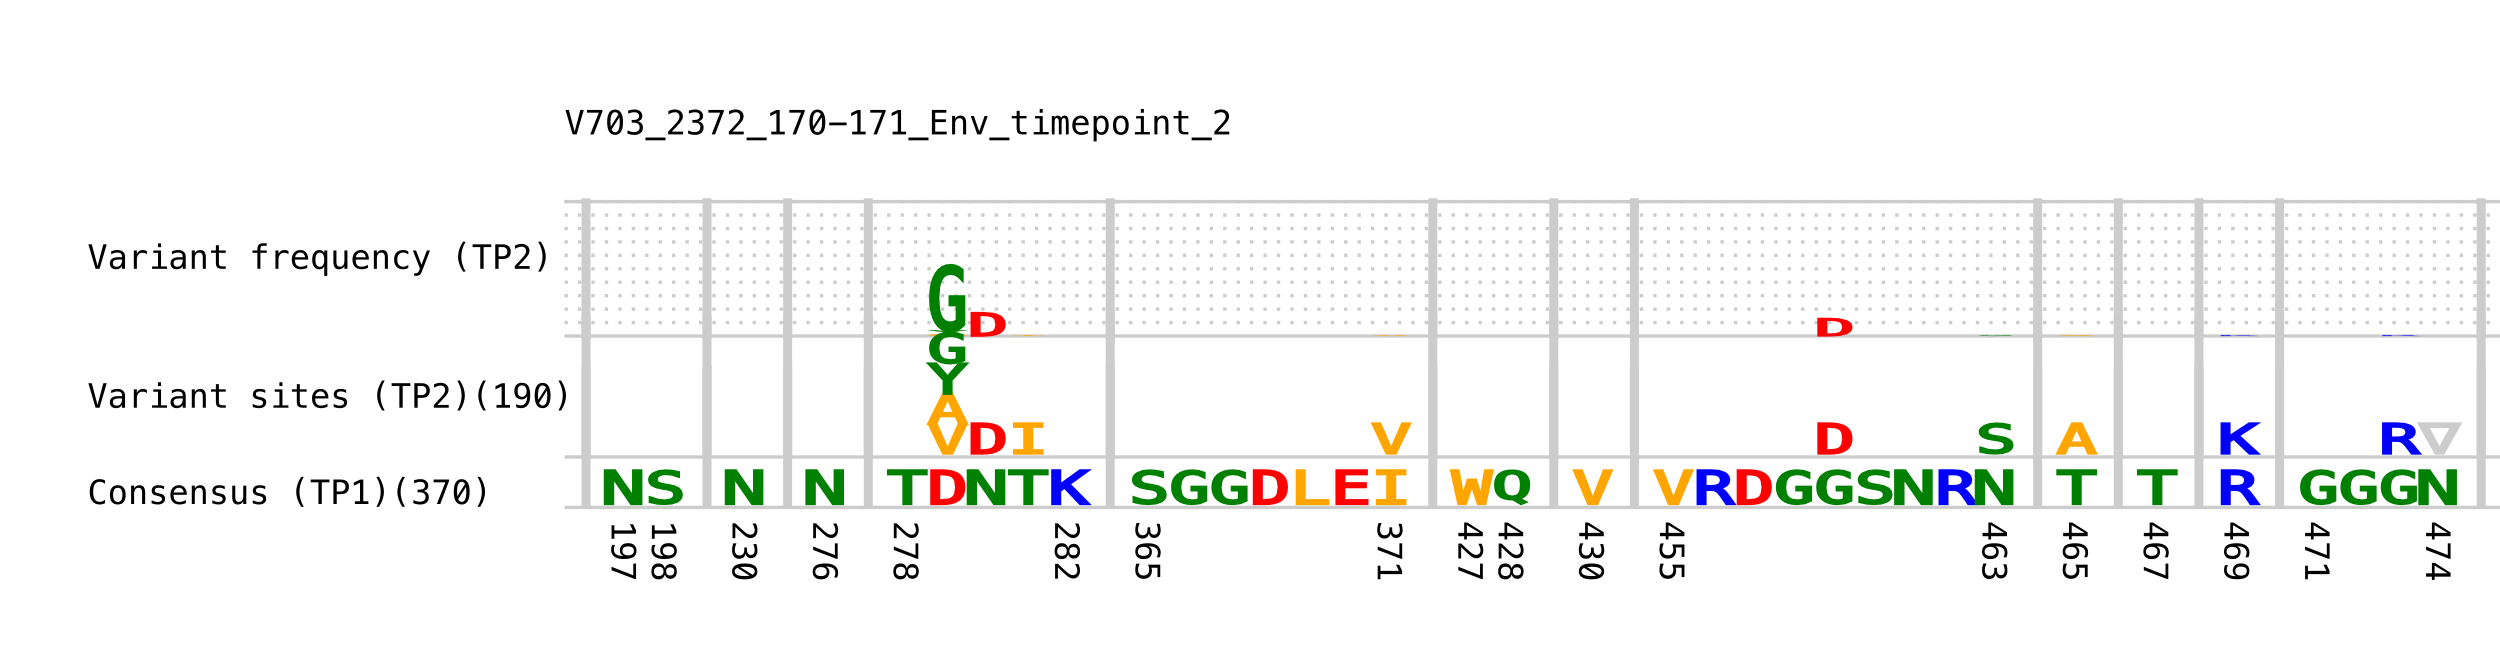 <?xml version="1.0" encoding="UTF-8"?>
<svg xmlns="http://www.w3.org/2000/svg" xmlns:xlink="http://www.w3.org/1999/xlink" width="744" height="200" viewBox="0 0 744 200">
<defs>
<g>
<g id="glyph-0-0">
<path d="M 3.008 -0.828 L 4.723 -7.289 L 5.742 -7.289 L 3.609 0 L 2.414 0 L 0.277 -7.289 L 1.297 -7.289 Z M 3.008 -0.828 "/>
</g>
<g id="glyph-0-1">
<path d="M 0.68 -7.289 L 5.27 -7.289 L 5.27 -6.871 L 2.66 0 L 1.633 0 L 4.172 -6.461 L 0.68 -6.461 Z M 0.68 -7.289 "/>
</g>
<g id="glyph-0-2">
<path d="M 3.008 -7.398 C 3.785 -7.398 4.375 -7.078 4.773 -6.445 C 5.172 -5.812 5.371 -4.871 5.371 -3.629 C 5.371 -2.383 5.172 -1.445 4.773 -0.812 C 4.375 -0.176 3.785 0.141 3.008 0.141 C 2.23 0.141 1.641 -0.176 1.246 -0.812 C 0.848 -1.445 0.648 -2.383 0.648 -3.629 C 0.648 -4.871 0.848 -5.812 1.246 -6.445 C 1.641 -7.078 2.23 -7.398 3.008 -7.398 Z M 3.008 -0.641 C 3.469 -0.641 3.812 -0.887 4.039 -1.375 C 4.266 -1.867 4.379 -2.617 4.379 -3.629 C 4.379 -4.164 4.348 -4.648 4.281 -5.082 L 1.957 -1.445 C 2.203 -0.906 2.551 -0.641 3.008 -0.641 Z M 3.008 -6.617 C 2.547 -6.617 2.207 -6.371 1.98 -5.879 C 1.754 -5.387 1.641 -4.637 1.641 -3.629 C 1.641 -3.168 1.672 -2.738 1.734 -2.34 L 4.008 -5.969 C 3.762 -6.398 3.43 -6.617 3.008 -6.617 Z M 3.008 -6.617 "/>
</g>
<g id="glyph-0-3">
<path d="M 3.789 -3.902 C 4.266 -3.773 4.633 -3.551 4.887 -3.227 C 5.141 -2.902 5.27 -2.496 5.27 -2.012 C 5.27 -1.34 5.043 -0.816 4.594 -0.434 C 4.141 -0.051 3.516 0.141 2.719 0.141 C 2.383 0.141 2.043 0.109 1.695 0.047 C 1.348 -0.016 1.004 -0.102 0.668 -0.219 L 0.668 -1.203 C 1 -1.031 1.328 -0.898 1.648 -0.816 C 1.973 -0.73 2.293 -0.688 2.613 -0.688 C 3.152 -0.688 3.566 -0.812 3.859 -1.055 C 4.148 -1.297 4.293 -1.648 4.293 -2.109 C 4.293 -2.531 4.148 -2.867 3.859 -3.117 C 3.57 -3.367 3.176 -3.492 2.68 -3.492 L 1.93 -3.492 L 1.93 -4.301 L 2.68 -4.301 C 3.133 -4.301 3.484 -4.402 3.742 -4.602 C 3.996 -4.797 4.121 -5.074 4.121 -5.43 C 4.121 -5.805 4.004 -6.09 3.766 -6.293 C 3.531 -6.492 3.195 -6.594 2.758 -6.594 C 2.469 -6.594 2.168 -6.559 1.859 -6.492 C 1.551 -6.43 1.227 -6.332 0.891 -6.203 L 0.891 -7.109 C 1.281 -7.215 1.633 -7.293 1.941 -7.344 C 2.25 -7.395 2.52 -7.422 2.758 -7.422 C 3.469 -7.422 4.035 -7.242 4.461 -6.887 C 4.887 -6.531 5.098 -6.059 5.098 -5.469 C 5.098 -5.07 4.984 -4.734 4.762 -4.469 C 4.539 -4.203 4.215 -4.012 3.789 -3.902 Z M 3.789 -3.902 "/>
</g>
<g id="glyph-0-4">
<path d="M 5.977 0.93 L 5.977 1.758 L 0 1.758 L 0 0.93 Z M 5.977 0.93 "/>
</g>
<g id="glyph-0-5">
<path d="M 1.82 -0.828 L 5.172 -0.828 L 5.172 0 L 0.742 0 L 0.742 -0.828 C 1.352 -1.469 1.883 -2.039 2.34 -2.531 C 2.797 -3.023 3.109 -3.367 3.281 -3.57 C 3.605 -3.969 3.828 -4.289 3.941 -4.535 C 4.055 -4.781 4.109 -5.031 4.109 -5.289 C 4.109 -5.695 3.992 -6.016 3.754 -6.246 C 3.516 -6.477 3.184 -6.594 2.77 -6.594 C 2.473 -6.594 2.16 -6.539 1.836 -6.43 C 1.512 -6.324 1.164 -6.16 0.801 -5.941 L 0.801 -6.938 C 1.137 -7.098 1.465 -7.219 1.789 -7.301 C 2.113 -7.383 2.434 -7.422 2.75 -7.422 C 3.461 -7.422 4.035 -7.23 4.469 -6.852 C 4.906 -6.473 5.121 -5.977 5.121 -5.359 C 5.121 -5.047 5.051 -4.734 4.906 -4.422 C 4.762 -4.109 4.523 -3.766 4.199 -3.391 C 4.016 -3.18 3.754 -2.883 3.406 -2.508 C 3.059 -2.133 2.531 -1.574 1.82 -0.828 Z M 1.82 -0.828 "/>
</g>
<g id="glyph-0-6">
<path d="M 1.32 -0.824 L 2.852 -0.824 L 2.852 -6.332 L 1.016 -5.449 L 1.016 -6.398 L 2.844 -7.266 L 3.828 -7.266 L 3.828 -0.824 L 5.344 -0.824 L 5.344 0 L 1.32 0 Z M 1.32 -0.824 "/>
</g>
<g id="glyph-0-7">
<path d="M 0.5 -3.535 L 5.672 -3.535 L 5.672 -2.711 L 0.5 -2.711 Z M 0.5 -3.535 "/>
</g>
<g id="glyph-0-8">
<path d="M 0.961 -7.289 L 5.289 -7.289 L 5.289 -6.461 L 1.949 -6.461 L 1.949 -4.496 L 5.141 -4.496 L 5.141 -3.668 L 1.949 -3.668 L 1.949 -0.828 L 5.383 -0.828 L 5.383 0 L 0.961 0 Z M 0.961 -7.289 "/>
</g>
<g id="glyph-0-9">
<path d="M 5.133 -3.391 L 5.133 0 L 4.227 0 L 4.227 -3.391 C 4.227 -3.883 4.141 -4.242 3.969 -4.473 C 3.797 -4.703 3.527 -4.82 3.16 -4.82 C 2.738 -4.82 2.418 -4.672 2.191 -4.371 C 1.965 -4.074 1.852 -3.648 1.852 -3.09 L 1.852 0 L 0.953 0 L 0.953 -5.469 L 1.852 -5.469 L 1.852 -4.648 C 2.012 -4.961 2.227 -5.199 2.5 -5.359 C 2.773 -5.52 3.098 -5.602 3.473 -5.602 C 4.027 -5.602 4.445 -5.418 4.719 -5.051 C 4.992 -4.684 5.133 -4.133 5.133 -3.391 Z M 5.133 -3.391 "/>
</g>
<g id="glyph-0-10">
<path d="M 0.488 -5.469 L 1.422 -5.469 L 3.008 -0.879 L 4.602 -5.469 L 5.531 -5.469 L 3.59 0 L 2.43 0 Z M 0.488 -5.469 "/>
</g>
<g id="glyph-0-11">
<path d="M 3 -7.023 L 3 -5.469 L 5.039 -5.469 L 5.039 -4.77 L 3 -4.77 L 3 -1.801 C 3 -1.398 3.074 -1.117 3.227 -0.957 C 3.379 -0.797 3.648 -0.719 4.027 -0.719 L 5.039 -0.719 L 5.039 0 L 3.941 0 C 3.266 0 2.793 -0.137 2.516 -0.406 C 2.238 -0.676 2.102 -1.141 2.102 -1.801 L 2.102 -4.77 L 0.641 -4.77 L 0.641 -5.469 L 2.102 -5.469 L 2.102 -7.023 Z M 3 -7.023 "/>
</g>
<g id="glyph-0-12">
<path d="M 1.543 -5.449 L 3.844 -5.449 L 3.844 -0.699 L 5.625 -0.699 L 5.625 0 L 1.164 0 L 1.164 -0.699 L 2.945 -0.699 L 2.945 -4.75 L 1.543 -4.75 Z M 2.945 -7.574 L 3.844 -7.574 L 3.844 -6.441 L 2.945 -6.441 Z M 2.945 -7.574 "/>
</g>
<g id="glyph-0-13">
<path d="M 3.301 -4.914 C 3.41 -5.148 3.551 -5.32 3.723 -5.434 C 3.895 -5.547 4.102 -5.602 4.34 -5.602 C 4.781 -5.602 5.09 -5.43 5.27 -5.09 C 5.453 -4.75 5.543 -4.109 5.543 -3.168 L 5.543 0 L 4.723 0 L 4.723 -3.129 C 4.723 -3.902 4.68 -4.379 4.594 -4.566 C 4.508 -4.754 4.348 -4.848 4.121 -4.848 C 3.859 -4.848 3.684 -4.75 3.586 -4.547 C 3.492 -4.348 3.441 -3.875 3.441 -3.129 L 3.441 0 L 2.621 0 L 2.621 -3.129 C 2.621 -3.91 2.574 -4.395 2.484 -4.574 C 2.391 -4.758 2.223 -4.848 1.984 -4.848 C 1.746 -4.848 1.578 -4.75 1.488 -4.547 C 1.395 -4.348 1.348 -3.875 1.348 -3.129 L 1.348 0 L 0.531 0 L 0.531 -5.469 L 1.348 -5.469 L 1.348 -5 C 1.453 -5.195 1.59 -5.344 1.75 -5.445 C 1.91 -5.547 2.094 -5.602 2.301 -5.602 C 2.547 -5.602 2.754 -5.543 2.918 -5.43 C 3.082 -5.316 3.211 -5.145 3.301 -4.914 Z M 3.301 -4.914 "/>
</g>
<g id="glyph-0-14">
<path d="M 5.469 -3.184 L 5.469 -2.742 L 1.578 -2.742 L 1.578 -2.715 C 1.551 -1.969 1.695 -1.434 2.004 -1.109 C 2.316 -0.781 2.754 -0.621 3.32 -0.621 C 3.605 -0.621 3.906 -0.664 4.219 -0.758 C 4.531 -0.848 4.863 -0.984 5.219 -1.172 L 5.219 -0.277 C 4.879 -0.137 4.547 -0.035 4.23 0.035 C 3.914 0.105 3.605 0.141 3.312 0.141 C 2.461 0.141 1.797 -0.113 1.32 -0.621 C 0.84 -1.133 0.602 -1.836 0.602 -2.73 C 0.602 -3.602 0.836 -4.297 1.305 -4.82 C 1.773 -5.34 2.398 -5.602 3.18 -5.602 C 3.875 -5.602 4.426 -5.363 4.828 -4.891 C 5.23 -4.422 5.441 -3.852 5.469 -3.184 Z M 4.57 -3.445 C 4.531 -3.824 4.395 -4.152 4.156 -4.426 C 3.922 -4.703 3.582 -4.84 3.141 -4.84 C 2.707 -4.84 2.352 -4.695 2.07 -4.41 C 1.789 -4.125 1.637 -3.801 1.609 -3.441 Z M 4.57 -3.445 "/>
</g>
<g id="glyph-0-15">
<path d="M 1.832 -0.688 L 1.832 2.078 L 0.93 2.078 L 0.93 -5.469 L 1.832 -5.469 L 1.832 -4.77 C 1.98 -5.039 2.18 -5.246 2.43 -5.387 C 2.68 -5.531 2.965 -5.602 3.289 -5.602 C 3.953 -5.602 4.469 -5.344 4.848 -4.836 C 5.223 -4.324 5.41 -3.613 5.41 -2.711 C 5.41 -1.82 5.223 -1.125 4.844 -0.617 C 4.465 -0.109 3.949 0.141 3.289 0.141 C 2.957 0.141 2.668 0.07 2.418 -0.07 C 2.172 -0.211 1.973 -0.418 1.832 -0.688 Z M 4.469 -2.73 C 4.469 -3.426 4.359 -3.953 4.137 -4.305 C 3.918 -4.66 3.594 -4.84 3.16 -4.84 C 2.723 -4.84 2.391 -4.66 2.168 -4.305 C 1.945 -3.949 1.832 -3.422 1.832 -2.73 C 1.832 -2.039 1.945 -1.516 2.168 -1.156 C 2.391 -0.797 2.723 -0.621 3.16 -0.621 C 3.594 -0.621 3.918 -0.797 4.137 -1.152 C 4.359 -1.508 4.469 -2.031 4.469 -2.73 Z M 4.469 -2.73 "/>
</g>
<g id="glyph-0-16">
<path d="M 3.008 -4.84 C 2.551 -4.84 2.207 -4.66 1.973 -4.305 C 1.738 -3.953 1.621 -3.426 1.621 -2.73 C 1.621 -2.035 1.738 -1.512 1.973 -1.156 C 2.207 -0.797 2.551 -0.621 3.008 -0.621 C 3.469 -0.621 3.812 -0.797 4.047 -1.156 C 4.281 -1.512 4.398 -2.035 4.398 -2.73 C 4.398 -3.426 4.281 -3.953 4.047 -4.305 C 3.812 -4.66 3.469 -4.84 3.008 -4.84 Z M 3.008 -5.602 C 3.766 -5.602 4.348 -5.355 4.75 -4.863 C 5.152 -4.371 5.352 -3.66 5.352 -2.73 C 5.352 -1.797 5.152 -1.082 4.75 -0.594 C 4.352 -0.102 3.77 0.141 3.008 0.141 C 2.25 0.141 1.672 -0.102 1.27 -0.594 C 0.867 -1.082 0.668 -1.797 0.668 -2.73 C 0.668 -3.66 0.867 -4.371 1.27 -4.863 C 1.672 -5.355 2.25 -5.602 3.008 -5.602 Z M 3.008 -5.602 "/>
</g>
<g id="glyph-0-17">
<rect x="0" y="0" width="0" height="0" mask="url(#mask-0)"/>
</g>
<g id="glyph-0-18">
<path d="M 3.43 -2.75 L 3.129 -2.75 C 2.605 -2.75 2.211 -2.656 1.945 -2.473 C 1.68 -2.289 1.547 -2.016 1.547 -1.648 C 1.547 -1.32 1.648 -1.066 1.844 -0.883 C 2.043 -0.703 2.32 -0.609 2.672 -0.609 C 3.164 -0.609 3.555 -0.781 3.836 -1.125 C 4.121 -1.469 4.266 -1.945 4.266 -2.547 L 4.266 -2.75 Z M 5.172 -3.121 L 5.172 0 L 4.266 0 L 4.266 -0.812 C 4.074 -0.484 3.832 -0.246 3.543 -0.09 C 3.25 0.062 2.898 0.141 2.48 0.141 C 1.922 0.141 1.48 -0.016 1.148 -0.328 C 0.816 -0.645 0.648 -1.062 0.648 -1.594 C 0.648 -2.203 0.855 -2.664 1.262 -2.977 C 1.672 -3.293 2.27 -3.453 3.062 -3.453 L 4.266 -3.453 L 4.266 -3.594 C 4.266 -4.031 4.152 -4.348 3.938 -4.543 C 3.719 -4.742 3.367 -4.84 2.891 -4.84 C 2.586 -4.84 2.273 -4.797 1.961 -4.707 C 1.648 -4.617 1.348 -4.492 1.051 -4.32 L 1.051 -5.219 C 1.383 -5.348 1.699 -5.441 2.004 -5.504 C 2.309 -5.57 2.605 -5.602 2.891 -5.602 C 3.344 -5.602 3.73 -5.535 4.051 -5.398 C 4.371 -5.266 4.629 -5.066 4.828 -4.801 C 4.953 -4.637 5.039 -4.438 5.094 -4.195 C 5.145 -3.957 5.172 -3.598 5.172 -3.121 Z M 5.172 -3.121 "/>
</g>
<g id="glyph-0-19">
<path d="M 5.641 -4.34 C 5.449 -4.492 5.254 -4.602 5.055 -4.668 C 4.855 -4.734 4.637 -4.77 4.398 -4.77 C 3.84 -4.77 3.41 -4.594 3.117 -4.242 C 2.82 -3.891 2.672 -3.383 2.672 -2.719 L 2.672 0 L 1.766 0 L 1.766 -5.469 L 2.672 -5.469 L 2.672 -4.398 C 2.82 -4.785 3.051 -5.082 3.363 -5.289 C 3.672 -5.496 4.043 -5.602 4.469 -5.602 C 4.688 -5.602 4.895 -5.574 5.086 -5.516 C 5.281 -5.461 5.465 -5.375 5.641 -5.258 Z M 5.641 -4.34 "/>
</g>
<g id="glyph-0-20">
<path d="M 5.191 -7.598 L 5.191 -6.852 L 4.172 -6.852 C 3.848 -6.852 3.625 -6.785 3.5 -6.652 C 3.375 -6.52 3.312 -6.289 3.312 -5.953 L 3.312 -5.469 L 5.191 -5.469 L 5.191 -4.77 L 3.312 -4.77 L 3.312 0 L 2.414 0 L 2.414 -4.77 L 0.953 -4.77 L 0.953 -5.469 L 2.414 -5.469 L 2.414 -5.852 C 2.414 -6.449 2.551 -6.891 2.824 -7.172 C 3.102 -7.457 3.527 -7.598 4.109 -7.598 Z M 5.191 -7.598 "/>
</g>
<g id="glyph-0-21">
<path d="M 1.621 -2.711 C 1.621 -2.016 1.73 -1.488 1.949 -1.133 C 2.172 -0.777 2.496 -0.602 2.93 -0.602 C 3.363 -0.602 3.691 -0.777 3.914 -1.137 C 4.137 -1.492 4.25 -2.016 4.25 -2.711 C 4.25 -3.402 4.137 -3.93 3.914 -4.285 C 3.691 -4.641 3.363 -4.82 2.93 -4.82 C 2.496 -4.82 2.172 -4.641 1.949 -4.289 C 1.73 -3.934 1.621 -3.406 1.621 -2.711 Z M 4.25 -0.68 C 4.102 -0.41 3.902 -0.199 3.656 -0.055 C 3.406 0.09 3.117 0.16 2.789 0.16 C 2.133 0.16 1.617 -0.094 1.238 -0.598 C 0.859 -1.105 0.668 -1.801 0.668 -2.691 C 0.668 -3.594 0.859 -4.305 1.234 -4.812 C 1.613 -5.324 2.129 -5.582 2.789 -5.582 C 3.113 -5.582 3.402 -5.512 3.648 -5.367 C 3.898 -5.227 4.098 -5.02 4.25 -4.75 L 4.25 -5.449 L 5.152 -5.449 L 5.152 2.102 L 4.25 2.102 Z M 4.25 -0.68 "/>
</g>
<g id="glyph-0-22">
<path d="M 0.953 -2.07 L 0.953 -5.461 L 1.852 -5.461 L 1.852 -2.07 C 1.852 -1.578 1.938 -1.219 2.113 -0.984 C 2.285 -0.754 2.555 -0.641 2.922 -0.641 C 3.344 -0.641 3.668 -0.789 3.891 -1.086 C 4.117 -1.383 4.227 -1.812 4.227 -2.367 L 4.227 -5.461 L 5.133 -5.461 L 5.133 0 L 4.227 0 L 4.227 -0.82 C 4.07 -0.504 3.852 -0.266 3.578 -0.102 C 3.301 0.062 2.98 0.141 2.613 0.141 C 2.055 0.141 1.637 -0.043 1.363 -0.406 C 1.09 -0.773 0.953 -1.328 0.953 -2.07 Z M 0.953 -2.07 "/>
</g>
<g id="glyph-0-23">
<path d="M 5.18 -0.277 C 4.938 -0.137 4.691 -0.035 4.438 0.035 C 4.18 0.105 3.918 0.141 3.652 0.141 C 2.805 0.141 2.145 -0.113 1.668 -0.621 C 1.191 -1.129 0.953 -1.832 0.953 -2.73 C 0.953 -3.629 1.191 -4.332 1.668 -4.84 C 2.145 -5.348 2.805 -5.602 3.652 -5.602 C 3.914 -5.602 4.172 -5.566 4.422 -5.5 C 4.672 -5.43 4.926 -5.324 5.18 -5.18 L 5.18 -4.238 C 4.941 -4.449 4.703 -4.602 4.465 -4.695 C 4.227 -4.789 3.953 -4.84 3.652 -4.84 C 3.09 -4.84 2.656 -4.656 2.352 -4.293 C 2.051 -3.93 1.898 -3.406 1.898 -2.73 C 1.898 -2.055 2.051 -1.535 2.355 -1.168 C 2.66 -0.805 3.094 -0.621 3.652 -0.621 C 3.965 -0.621 4.246 -0.668 4.492 -0.766 C 4.738 -0.859 4.969 -1.008 5.18 -1.211 Z M 5.18 -0.277 "/>
</g>
<g id="glyph-0-24">
<path d="M 4.188 -1.758 C 4.039 -1.375 3.848 -0.875 3.617 -0.254 C 3.297 0.605 3.078 1.129 2.969 1.32 C 2.82 1.574 2.633 1.762 2.406 1.891 C 2.184 2.016 1.922 2.078 1.621 2.078 L 0.898 2.078 L 0.898 1.328 L 1.43 1.328 C 1.695 1.328 1.902 1.25 2.051 1.098 C 2.199 0.945 2.391 0.551 2.621 -0.086 L 0.508 -5.469 L 1.461 -5.469 L 3.082 -1.191 L 4.68 -5.469 L 5.629 -5.469 Z M 4.188 -1.758 "/>
</g>
<g id="glyph-0-25">
<path d="M 4.176 -8.078 C 3.742 -7.336 3.418 -6.594 3.207 -5.855 C 2.992 -5.117 2.887 -4.375 2.887 -3.629 C 2.887 -2.883 2.992 -2.141 3.207 -1.402 C 3.418 -0.664 3.742 0.082 4.176 0.828 L 3.395 0.828 C 2.902 0.055 2.535 -0.699 2.297 -1.434 C 2.055 -2.168 1.934 -2.898 1.934 -3.629 C 1.934 -4.355 2.055 -5.086 2.297 -5.82 C 2.535 -6.555 2.902 -7.309 3.395 -8.078 Z M 4.176 -8.078 "/>
</g>
<g id="glyph-0-26">
<path d="M 0.23 -7.289 L 5.789 -7.289 L 5.789 -6.461 L 3.512 -6.461 L 3.512 0 L 2.52 0 L 2.52 -6.461 L 0.23 -6.461 Z M 0.23 -7.289 "/>
</g>
<g id="glyph-0-27">
<path d="M 1.949 -6.48 L 1.949 -3.742 L 3.09 -3.742 C 3.547 -3.742 3.902 -3.859 4.156 -4.102 C 4.414 -4.344 4.539 -4.68 4.539 -5.113 C 4.539 -5.547 4.414 -5.883 4.16 -6.121 C 3.906 -6.359 3.551 -6.48 3.09 -6.48 Z M 0.961 -7.289 L 3.09 -7.289 C 3.906 -7.289 4.523 -7.105 4.941 -6.734 C 5.359 -6.367 5.57 -5.824 5.57 -5.113 C 5.57 -4.395 5.363 -3.848 4.945 -3.48 C 4.527 -3.113 3.906 -2.93 3.09 -2.93 L 1.949 -2.93 L 1.949 0 L 0.961 0 Z M 0.961 -7.289 "/>
</g>
<g id="glyph-0-28">
<path d="M 1.699 -8.078 L 2.48 -8.078 C 2.973 -7.309 3.34 -6.555 3.578 -5.82 C 3.82 -5.086 3.941 -4.355 3.941 -3.629 C 3.941 -2.895 3.82 -2.16 3.578 -1.426 C 3.336 -0.691 2.973 0.062 2.48 0.828 L 1.699 0.828 C 2.133 0.074 2.457 -0.672 2.668 -1.41 C 2.883 -2.148 2.988 -2.891 2.988 -3.629 C 2.988 -4.371 2.883 -5.109 2.668 -5.852 C 2.453 -6.59 2.133 -7.332 1.699 -8.078 Z M 1.699 -8.078 "/>
</g>
<g id="glyph-0-29">
<path d="M 4.75 -5.277 L 4.75 -4.398 C 4.492 -4.547 4.234 -4.66 3.977 -4.734 C 3.715 -4.812 3.449 -4.848 3.18 -4.848 C 2.773 -4.848 2.469 -4.781 2.27 -4.652 C 2.07 -4.52 1.969 -4.316 1.969 -4.047 C 1.969 -3.805 2.043 -3.621 2.191 -3.5 C 2.344 -3.379 2.715 -3.262 3.312 -3.148 L 3.672 -3.082 C 4.117 -2.996 4.457 -2.828 4.684 -2.574 C 4.914 -2.32 5.031 -1.988 5.031 -1.582 C 5.031 -1.043 4.836 -0.621 4.453 -0.316 C 4.07 -0.012 3.535 0.141 2.852 0.141 C 2.582 0.141 2.297 0.113 2 0.055 C 1.703 0 1.387 -0.086 1.039 -0.199 L 1.039 -1.129 C 1.375 -0.957 1.695 -0.824 2 -0.738 C 2.309 -0.652 2.598 -0.609 2.871 -0.609 C 3.27 -0.609 3.574 -0.691 3.793 -0.852 C 4.012 -1.012 4.121 -1.238 4.121 -1.527 C 4.121 -1.945 3.723 -2.234 2.926 -2.391 L 2.887 -2.402 L 2.547 -2.469 C 2.031 -2.57 1.652 -2.742 1.414 -2.98 C 1.18 -3.219 1.059 -3.547 1.059 -3.961 C 1.059 -4.484 1.238 -4.887 1.594 -5.172 C 1.945 -5.457 2.453 -5.602 3.109 -5.602 C 3.402 -5.602 3.684 -5.574 3.953 -5.52 C 4.227 -5.465 4.492 -5.387 4.75 -5.277 Z M 4.75 -5.277 "/>
</g>
<g id="glyph-0-30">
<path d="M 2.91 -3.234 C 3.328 -3.234 3.66 -3.383 3.898 -3.688 C 4.137 -3.988 4.258 -4.406 4.258 -4.941 C 4.258 -5.477 4.137 -5.895 3.898 -6.195 C 3.66 -6.5 3.328 -6.648 2.91 -6.648 C 2.473 -6.648 2.145 -6.508 1.922 -6.219 C 1.703 -5.93 1.594 -5.504 1.594 -4.941 C 1.594 -4.375 1.703 -3.949 1.922 -3.664 C 2.141 -3.375 2.469 -3.234 2.91 -3.234 Z M 1.152 -0.152 L 1.152 -1.059 C 1.359 -0.938 1.574 -0.848 1.805 -0.785 C 2.039 -0.719 2.277 -0.688 2.531 -0.688 C 3.156 -0.688 3.629 -0.922 3.949 -1.395 C 4.27 -1.863 4.43 -2.559 4.43 -3.473 C 4.277 -3.148 4.062 -2.895 3.785 -2.723 C 3.508 -2.547 3.191 -2.461 2.832 -2.461 C 2.129 -2.461 1.586 -2.676 1.199 -3.109 C 0.812 -3.543 0.621 -4.156 0.621 -4.953 C 0.621 -5.734 0.816 -6.344 1.215 -6.773 C 1.609 -7.207 2.168 -7.422 2.891 -7.422 C 3.738 -7.422 4.355 -7.117 4.75 -6.508 C 5.145 -5.898 5.344 -4.941 5.344 -3.637 C 5.344 -2.41 5.105 -1.473 4.633 -0.828 C 4.156 -0.18 3.469 0.141 2.57 0.141 C 2.332 0.141 2.09 0.117 1.852 0.066 C 1.609 0.016 1.375 -0.059 1.152 -0.152 Z M 1.152 -0.152 "/>
</g>
<g id="glyph-0-31">
<path d="M 5.238 -0.258 C 4.988 -0.125 4.73 -0.023 4.469 0.043 C 4.203 0.109 3.926 0.141 3.629 0.141 C 2.695 0.141 1.969 -0.188 1.453 -0.852 C 0.938 -1.512 0.68 -2.441 0.68 -3.637 C 0.68 -4.828 0.938 -5.758 1.457 -6.422 C 1.977 -7.09 2.699 -7.422 3.629 -7.422 C 3.926 -7.422 4.203 -7.387 4.469 -7.32 C 4.73 -7.254 4.988 -7.156 5.238 -7.023 L 5.238 -6.012 C 5 -6.211 4.738 -6.359 4.461 -6.465 C 4.188 -6.57 3.906 -6.621 3.629 -6.621 C 2.988 -6.621 2.508 -6.375 2.188 -5.879 C 1.867 -5.383 1.711 -4.637 1.711 -3.637 C 1.711 -2.641 1.867 -1.895 2.188 -1.402 C 2.508 -0.906 2.988 -0.66 3.629 -0.66 C 3.914 -0.66 4.195 -0.711 4.469 -0.816 C 4.746 -0.922 5 -1.07 5.238 -1.27 Z M 5.238 -0.258 "/>
</g>
<g id="glyph-1-0">
<path d="M 0.824 1.32 L 0.824 2.852 L 6.332 2.852 L 5.449 1.016 L 6.398 1.016 L 7.266 2.84 L 7.266 3.828 L 0.824 3.828 L 0.824 5.344 L 0 5.344 L 0 1.32 Z M 0.824 1.32 "/>
</g>
<g id="glyph-1-1">
<path d="M 3.234 2.91 C 3.234 3.328 3.383 3.66 3.688 3.898 C 3.988 4.137 4.406 4.258 4.941 4.258 C 5.477 4.258 5.895 4.137 6.195 3.898 C 6.5 3.66 6.648 3.328 6.648 2.91 C 6.648 2.473 6.508 2.145 6.219 1.922 C 5.93 1.703 5.504 1.59 4.941 1.59 C 4.375 1.59 3.949 1.703 3.664 1.922 C 3.375 2.141 3.234 2.469 3.234 2.91 Z M 0.152 1.152 L 1.059 1.152 C 0.938 1.359 0.848 1.574 0.785 1.805 C 0.719 2.039 0.688 2.277 0.688 2.531 C 0.688 3.156 0.922 3.629 1.395 3.949 C 1.863 4.27 2.559 4.43 3.473 4.43 C 3.148 4.277 2.895 4.062 2.723 3.785 C 2.547 3.508 2.461 3.191 2.461 2.832 C 2.461 2.129 2.676 1.586 3.109 1.199 C 3.543 0.812 4.156 0.621 4.953 0.621 C 5.734 0.621 6.344 0.816 6.773 1.215 C 7.207 1.609 7.422 2.168 7.422 2.891 C 7.422 3.738 7.117 4.355 6.508 4.75 C 5.898 5.145 4.941 5.344 3.637 5.344 C 2.41 5.344 1.473 5.105 0.828 4.633 C 0.184 4.156 -0.141 3.469 -0.141 2.57 C -0.141 2.332 -0.117 2.09 -0.066 1.852 C -0.016 1.609 0.059 1.375 0.152 1.152 Z M 0.152 1.152 "/>
</g>
<g id="glyph-1-2">
<path d="M 7.289 0.68 L 7.289 5.27 L 6.871 5.27 L 0 2.66 L 0 1.633 L 6.461 4.172 L 6.461 0.68 Z M 7.289 0.68 "/>
</g>
<g id="glyph-2-0">
<path d="M 0.824 1.316 L 0.824 2.852 L 6.332 2.852 L 5.449 1.016 L 6.398 1.016 L 7.266 2.84 L 7.266 3.828 L 0.824 3.828 L 0.824 5.34 L 0 5.34 L 0 1.316 Z M 0.824 1.316 "/>
</g>
<g id="glyph-2-1">
<path d="M 3.234 2.91 C 3.234 3.328 3.383 3.66 3.688 3.898 C 3.988 4.137 4.406 4.258 4.941 4.258 C 5.477 4.258 5.895 4.137 6.195 3.898 C 6.5 3.66 6.648 3.328 6.648 2.91 C 6.648 2.473 6.508 2.145 6.219 1.922 C 5.93 1.703 5.504 1.59 4.941 1.59 C 4.375 1.59 3.949 1.703 3.664 1.922 C 3.375 2.141 3.234 2.469 3.234 2.91 Z M 0.152 1.152 L 1.059 1.152 C 0.938 1.359 0.848 1.574 0.785 1.805 C 0.719 2.035 0.688 2.277 0.688 2.527 C 0.688 3.152 0.922 3.629 1.395 3.949 C 1.863 4.27 2.559 4.43 3.473 4.43 C 3.148 4.277 2.895 4.062 2.723 3.785 C 2.547 3.508 2.461 3.191 2.461 2.832 C 2.461 2.129 2.676 1.586 3.109 1.199 C 3.543 0.812 4.156 0.621 4.953 0.621 C 5.734 0.621 6.344 0.816 6.773 1.215 C 7.207 1.609 7.422 2.168 7.422 2.891 C 7.422 3.738 7.117 4.355 6.508 4.75 C 5.898 5.145 4.941 5.34 3.637 5.34 C 2.41 5.34 1.473 5.105 0.828 4.633 C 0.184 4.156 -0.141 3.469 -0.141 2.566 C -0.141 2.328 -0.117 2.09 -0.066 1.852 C -0.016 1.609 0.059 1.375 0.152 1.152 Z M 0.152 1.152 "/>
</g>
<g id="glyph-2-2">
<path d="M 3.461 3.008 C 3.461 2.566 3.34 2.23 3.094 1.988 C 2.848 1.75 2.5 1.629 2.051 1.629 C 1.602 1.629 1.254 1.754 1.004 1.996 C 0.754 2.238 0.629 2.574 0.629 3.008 C 0.629 3.449 0.754 3.793 1 4.031 C 1.246 4.27 1.594 4.391 2.051 4.391 C 2.496 4.391 2.844 4.27 3.09 4.027 C 3.336 3.785 3.461 3.445 3.461 3.008 Z M 3.871 2.148 C 3.98 1.727 4.18 1.402 4.473 1.164 C 4.766 0.93 5.117 0.809 5.531 0.809 C 6.109 0.809 6.57 1.008 6.91 1.402 C 7.25 1.797 7.422 2.332 7.422 3.008 C 7.422 3.688 7.25 4.227 6.91 4.617 C 6.57 5.012 6.113 5.211 5.531 5.211 C 5.117 5.211 4.766 5.094 4.473 4.855 C 4.18 4.621 3.98 4.293 3.871 3.871 C 3.766 4.359 3.547 4.734 3.223 4.992 C 2.898 5.25 2.477 5.379 1.957 5.379 C 1.301 5.379 0.785 5.172 0.414 4.75 C 0.043 4.332 -0.141 3.75 -0.141 3.008 C -0.141 2.266 0.043 1.684 0.414 1.266 C 0.781 0.848 1.293 0.641 1.949 0.641 C 2.469 0.641 2.895 0.77 3.219 1.027 C 3.547 1.285 3.766 1.66 3.871 2.148 Z M 5.438 1.793 C 5.047 1.793 4.75 1.895 4.547 2.105 C 4.34 2.312 4.238 2.613 4.238 3.008 C 4.238 3.406 4.34 3.707 4.547 3.914 C 4.75 4.125 5.047 4.227 5.438 4.227 C 5.836 4.227 6.141 4.125 6.348 3.918 C 6.555 3.711 6.66 3.406 6.66 3.008 C 6.66 2.613 6.555 2.312 6.344 2.105 C 6.133 1.895 5.832 1.793 5.438 1.793 Z M 5.438 1.793 "/>
</g>
<g id="glyph-2-3">
<path d="M 6.391 3.59 L 2.539 1.289 L 2.539 3.59 Z M 7.289 3.426 L 7.289 4.57 L 2.539 4.57 L 2.539 5.543 L 1.738 5.543 L 1.738 4.57 L 0 4.57 L 0 3.59 L 1.738 3.59 L 1.738 0.496 L 2.672 0.496 Z M 7.289 3.426 "/>
</g>
<g id="glyph-2-4">
<path d="M 3.902 3.789 C 3.773 4.266 3.551 4.633 3.227 4.887 C 2.902 5.141 2.496 5.27 2.012 5.27 C 1.34 5.27 0.816 5.043 0.434 4.594 C 0.051 4.141 -0.141 3.516 -0.141 2.719 C -0.141 2.383 -0.109 2.043 -0.047 1.695 C 0.016 1.348 0.102 1.004 0.219 0.668 L 1.203 0.668 C 1.031 1 0.898 1.328 0.816 1.648 C 0.73 1.973 0.688 2.293 0.688 2.613 C 0.688 3.152 0.812 3.566 1.055 3.855 C 1.301 4.145 1.652 4.293 2.109 4.293 C 2.531 4.293 2.867 4.148 3.117 3.855 C 3.367 3.566 3.492 3.176 3.492 2.68 L 3.492 1.93 L 4.301 1.93 L 4.301 2.68 C 4.301 3.133 4.402 3.484 4.602 3.738 C 4.797 3.992 5.074 4.121 5.43 4.121 C 5.805 4.121 6.09 4.004 6.293 3.766 C 6.492 3.531 6.594 3.195 6.594 2.758 C 6.594 2.469 6.559 2.168 6.492 1.859 C 6.43 1.551 6.332 1.227 6.203 0.887 L 7.109 0.887 C 7.215 1.281 7.293 1.633 7.344 1.941 C 7.395 2.25 7.422 2.52 7.422 2.758 C 7.422 3.469 7.242 4.035 6.887 4.461 C 6.531 4.887 6.059 5.098 5.469 5.098 C 5.07 5.098 4.734 4.984 4.469 4.762 C 4.203 4.539 4.012 4.215 3.902 3.789 Z M 3.902 3.789 "/>
</g>
<g id="glyph-2-5">
<path d="M 7.398 3.008 C 7.398 3.785 7.078 4.375 6.445 4.773 C 5.812 5.172 4.871 5.371 3.629 5.371 C 2.383 5.371 1.445 5.172 0.812 4.773 C 0.176 4.375 -0.141 3.785 -0.141 3.008 C -0.141 2.23 0.176 1.641 0.812 1.246 C 1.445 0.848 2.383 0.648 3.629 0.648 C 4.871 0.648 5.812 0.848 6.445 1.246 C 7.078 1.641 7.398 2.23 7.398 3.008 Z M 0.641 3.008 C 0.641 3.469 0.887 3.812 1.379 4.039 C 1.871 4.266 2.617 4.379 3.629 4.379 C 4.164 4.379 4.648 4.348 5.082 4.281 L 1.445 1.957 C 0.906 2.203 0.641 2.551 0.641 3.008 Z M 6.617 3.008 C 6.617 2.547 6.371 2.207 5.879 1.98 C 5.387 1.754 4.637 1.641 3.629 1.641 C 3.168 1.641 2.738 1.672 2.34 1.734 L 5.969 4.008 C 6.398 3.762 6.617 3.426 6.617 3.008 Z M 6.617 3.008 "/>
</g>
<g id="glyph-3-0">
<path d="M 0.832 1.82 L 0.832 5.172 L 0 5.172 L 0 0.742 L 0.828 0.742 C 1.469 1.352 2.039 1.883 2.531 2.34 C 3.023 2.797 3.367 3.109 3.57 3.281 C 3.969 3.605 4.289 3.828 4.535 3.941 C 4.781 4.055 5.031 4.109 5.289 4.109 C 5.695 4.109 6.016 3.992 6.246 3.754 C 6.477 3.512 6.594 3.184 6.594 2.77 C 6.594 2.473 6.539 2.16 6.43 1.836 C 6.324 1.512 6.16 1.164 5.941 0.801 L 6.938 0.801 C 7.098 1.137 7.219 1.465 7.301 1.789 C 7.383 2.113 7.422 2.434 7.422 2.75 C 7.422 3.461 7.23 4.035 6.852 4.469 C 6.473 4.902 5.977 5.121 5.359 5.121 C 5.047 5.121 4.734 5.051 4.422 4.906 C 4.109 4.762 3.766 4.523 3.391 4.199 C 3.18 4.016 2.883 3.754 2.508 3.406 C 2.133 3.059 1.574 2.531 0.832 1.82 Z M 0.832 1.82 "/>
</g>
<g id="glyph-3-1">
<path d="M 3.902 3.789 C 3.773 4.266 3.551 4.633 3.227 4.887 C 2.902 5.141 2.496 5.27 2.012 5.27 C 1.34 5.27 0.816 5.043 0.434 4.594 C 0.051 4.141 -0.141 3.516 -0.141 2.719 C -0.141 2.383 -0.109 2.043 -0.047 1.695 C 0.016 1.348 0.102 1.004 0.219 0.668 L 1.203 0.668 C 1.031 1 0.898 1.328 0.816 1.648 C 0.73 1.973 0.688 2.293 0.688 2.613 C 0.688 3.152 0.812 3.566 1.055 3.855 C 1.301 4.145 1.652 4.293 2.109 4.293 C 2.531 4.293 2.867 4.148 3.117 3.855 C 3.367 3.566 3.492 3.176 3.492 2.68 L 3.492 1.93 L 4.301 1.93 L 4.301 2.68 C 4.301 3.133 4.402 3.484 4.602 3.738 C 4.797 3.992 5.074 4.121 5.43 4.121 C 5.805 4.121 6.09 4.004 6.293 3.766 C 6.492 3.531 6.594 3.195 6.594 2.758 C 6.594 2.469 6.559 2.168 6.492 1.859 C 6.43 1.551 6.332 1.227 6.203 0.887 L 7.109 0.887 C 7.215 1.281 7.293 1.633 7.344 1.941 C 7.395 2.25 7.422 2.52 7.422 2.758 C 7.422 3.469 7.242 4.035 6.887 4.461 C 6.531 4.887 6.059 5.098 5.469 5.098 C 5.07 5.098 4.734 4.984 4.469 4.762 C 4.203 4.539 4.012 4.215 3.902 3.789 Z M 3.902 3.789 "/>
</g>
<g id="glyph-3-2">
<path d="M 7.398 3.008 C 7.398 3.785 7.078 4.375 6.445 4.773 C 5.812 5.172 4.871 5.371 3.629 5.371 C 2.383 5.371 1.445 5.172 0.812 4.773 C 0.176 4.375 -0.141 3.785 -0.141 3.008 C -0.141 2.23 0.176 1.641 0.812 1.246 C 1.445 0.848 2.383 0.648 3.629 0.648 C 4.871 0.648 5.812 0.848 6.445 1.246 C 7.078 1.641 7.398 2.23 7.398 3.008 Z M 0.641 3.008 C 0.641 3.469 0.887 3.812 1.379 4.039 C 1.871 4.266 2.617 4.379 3.629 4.379 C 4.164 4.379 4.648 4.348 5.082 4.281 L 1.445 1.957 C 0.906 2.203 0.641 2.551 0.641 3.008 Z M 6.617 3.008 C 6.617 2.547 6.371 2.207 5.879 1.98 C 5.387 1.754 4.637 1.641 3.629 1.641 C 3.168 1.641 2.738 1.672 2.34 1.734 L 5.969 4.008 C 6.398 3.762 6.617 3.426 6.617 3.008 Z M 6.617 3.008 "/>
</g>
<g id="glyph-3-3">
<path d="M 7.289 0.68 L 7.289 5.27 L 6.871 5.27 L 0 2.66 L 0 1.629 L 6.461 4.168 L 6.461 0.68 Z M 7.289 0.68 "/>
</g>
<g id="glyph-3-4">
<path d="M 7.129 4.84 L 6.219 4.84 C 6.34 4.633 6.434 4.414 6.496 4.184 C 6.559 3.953 6.594 3.711 6.594 3.461 C 6.594 2.836 6.355 2.363 5.887 2.039 C 5.414 1.719 4.723 1.559 3.809 1.559 C 4.133 1.715 4.383 1.93 4.559 2.207 C 4.734 2.484 4.82 2.801 4.82 3.16 C 4.82 3.863 4.605 4.406 4.172 4.793 C 3.742 5.18 3.129 5.371 2.34 5.371 C 1.551 5.371 0.941 5.172 0.508 4.773 C 0.074 4.379 -0.141 3.82 -0.141 3.102 C -0.141 2.254 0.16 1.633 0.77 1.238 C 1.375 0.844 2.332 0.648 3.637 0.648 C 4.867 0.648 5.805 0.887 6.453 1.359 C 7.098 1.832 7.422 2.52 7.422 3.418 C 7.422 3.66 7.398 3.898 7.348 4.141 C 7.297 4.383 7.223 4.613 7.129 4.84 Z M 4.047 3.082 C 4.047 2.66 3.898 2.332 3.594 2.09 C 3.289 1.848 2.871 1.727 2.34 1.727 C 1.805 1.727 1.387 1.848 1.086 2.09 C 0.781 2.332 0.629 2.66 0.629 3.082 C 0.629 3.516 0.773 3.848 1.062 4.066 C 1.352 4.289 1.777 4.398 2.34 4.398 C 2.906 4.398 3.332 4.289 3.617 4.066 C 3.906 3.844 4.047 3.516 4.047 3.082 Z M 4.047 3.082 "/>
</g>
<g id="glyph-3-5">
<path d="M 3.461 3.008 C 3.461 2.566 3.34 2.23 3.094 1.988 C 2.848 1.75 2.5 1.629 2.051 1.629 C 1.602 1.629 1.254 1.754 1.004 1.996 C 0.754 2.238 0.629 2.574 0.629 3.008 C 0.629 3.449 0.754 3.793 1 4.031 C 1.246 4.27 1.594 4.391 2.051 4.391 C 2.496 4.391 2.844 4.27 3.09 4.027 C 3.336 3.785 3.461 3.445 3.461 3.008 Z M 3.871 2.148 C 3.98 1.727 4.18 1.402 4.473 1.164 C 4.766 0.93 5.117 0.809 5.531 0.809 C 6.109 0.809 6.57 1.008 6.91 1.402 C 7.25 1.797 7.422 2.332 7.422 3.008 C 7.422 3.688 7.25 4.227 6.91 4.617 C 6.57 5.012 6.113 5.211 5.531 5.211 C 5.117 5.211 4.766 5.094 4.473 4.855 C 4.18 4.621 3.98 4.293 3.871 3.871 C 3.766 4.359 3.547 4.734 3.223 4.992 C 2.898 5.25 2.477 5.379 1.957 5.379 C 1.301 5.379 0.785 5.172 0.414 4.75 C 0.043 4.332 -0.141 3.75 -0.141 3.008 C -0.141 2.266 0.043 1.684 0.414 1.266 C 0.781 0.848 1.293 0.641 1.949 0.641 C 2.469 0.641 2.895 0.77 3.219 1.027 C 3.547 1.285 3.766 1.66 3.871 2.148 Z M 5.438 1.793 C 5.047 1.793 4.75 1.895 4.547 2.105 C 4.34 2.312 4.238 2.613 4.238 3.008 C 4.238 3.406 4.34 3.707 4.547 3.914 C 4.75 4.125 5.047 4.227 5.438 4.227 C 5.836 4.227 6.141 4.125 6.348 3.918 C 6.555 3.711 6.66 3.406 6.66 3.008 C 6.66 2.613 6.555 2.312 6.344 2.105 C 6.133 1.895 5.832 1.793 5.438 1.793 Z M 5.438 1.793 "/>
</g>
<g id="glyph-3-6">
<path d="M 7.289 1.012 L 7.289 4.703 L 6.461 4.703 L 6.461 1.91 L 4.668 1.91 C 4.719 2.051 4.758 2.191 4.781 2.332 C 4.805 2.473 4.82 2.617 4.82 2.758 C 4.82 3.512 4.598 4.113 4.148 4.555 C 3.703 4.996 3.102 5.219 2.34 5.219 C 1.57 5.219 0.965 4.988 0.523 4.523 C 0.082 4.059 -0.141 3.426 -0.141 2.621 C -0.141 2.234 -0.117 1.879 -0.062 1.559 C -0.012 1.238 0.066 0.953 0.172 0.699 L 1.172 0.699 C 1.008 0.996 0.887 1.297 0.809 1.602 C 0.727 1.902 0.688 2.215 0.688 2.527 C 0.688 3.07 0.832 3.492 1.117 3.785 C 1.406 4.082 1.812 4.227 2.34 4.227 C 2.859 4.227 3.266 4.078 3.555 3.773 C 3.844 3.469 3.988 3.043 3.988 2.5 C 3.988 2.234 3.961 1.98 3.898 1.727 C 3.84 1.477 3.75 1.238 3.629 1.012 Z M 7.289 1.012 "/>
</g>
<g id="glyph-3-7">
<path d="M 0.824 1.316 L 0.824 2.852 L 6.332 2.852 L 5.449 1.016 L 6.398 1.016 L 7.266 2.84 L 7.266 3.828 L 0.824 3.828 L 0.824 5.34 L 0 5.34 L 0 1.316 Z M 0.824 1.316 "/>
</g>
<g id="glyph-3-8">
<path d="M 6.391 3.59 L 2.539 1.289 L 2.539 3.59 Z M 7.289 3.426 L 7.289 4.57 L 2.539 4.57 L 2.539 5.543 L 1.738 5.543 L 1.738 4.57 L 0 4.57 L 0 3.59 L 1.738 3.59 L 1.738 0.496 L 2.672 0.496 Z M 7.289 3.426 "/>
</g>
<g id="glyph-3-9">
<path d="M 3.234 2.91 C 3.234 3.328 3.383 3.66 3.688 3.898 C 3.988 4.137 4.406 4.258 4.941 4.258 C 5.477 4.258 5.895 4.137 6.195 3.898 C 6.5 3.66 6.648 3.328 6.648 2.91 C 6.648 2.473 6.508 2.145 6.219 1.922 C 5.93 1.703 5.504 1.59 4.941 1.59 C 4.375 1.59 3.949 1.703 3.664 1.922 C 3.375 2.141 3.234 2.469 3.234 2.91 Z M 0.152 1.152 L 1.059 1.152 C 0.938 1.359 0.848 1.574 0.785 1.805 C 0.719 2.035 0.688 2.277 0.688 2.527 C 0.688 3.152 0.922 3.629 1.395 3.949 C 1.863 4.27 2.559 4.43 3.473 4.43 C 3.148 4.277 2.895 4.062 2.723 3.785 C 2.547 3.508 2.461 3.191 2.461 2.832 C 2.461 2.129 2.676 1.586 3.109 1.199 C 3.543 0.812 4.156 0.621 4.953 0.621 C 5.734 0.621 6.344 0.816 6.773 1.215 C 7.207 1.609 7.422 2.168 7.422 2.891 C 7.422 3.738 7.117 4.355 6.508 4.75 C 5.898 5.145 4.941 5.34 3.637 5.34 C 2.41 5.34 1.473 5.105 0.828 4.633 C 0.184 4.156 -0.141 3.469 -0.141 2.566 C -0.141 2.328 -0.117 2.09 -0.066 1.852 C -0.016 1.609 0.059 1.375 0.152 1.152 Z M 0.152 1.152 "/>
</g>
</g>
<image id="source-23" x="0" y="0" width="0" height="0"/>
<mask id="mask-0">
<use xlink:href="#source-23"/>
</mask>
</defs>
<g fill="rgb(0%, 0%, 0%)" fill-opacity="1">
<use xlink:href="#glyph-0-0" x="168" y="40"/>
<use xlink:href="#glyph-0-1" x="174.021" y="40"/>
<use xlink:href="#glyph-0-2" x="180.041" y="40"/>
<use xlink:href="#glyph-0-3" x="186.062" y="40"/>
<use xlink:href="#glyph-0-4" x="192.082" y="40"/>
<use xlink:href="#glyph-0-5" x="198.103" y="40"/>
<use xlink:href="#glyph-0-3" x="204.123" y="40"/>
<use xlink:href="#glyph-0-1" x="210.144" y="40"/>
<use xlink:href="#glyph-0-5" x="216.164" y="40"/>
<use xlink:href="#glyph-0-4" x="222.185" y="40"/>
<use xlink:href="#glyph-0-6" x="228.205" y="40"/>
<use xlink:href="#glyph-0-1" x="234.226" y="40"/>
<use xlink:href="#glyph-0-2" x="240.246" y="40"/>
<use xlink:href="#glyph-0-7" x="246.267" y="40"/>
<use xlink:href="#glyph-0-6" x="252.287" y="40"/>
<use xlink:href="#glyph-0-1" x="258.308" y="40"/>
<use xlink:href="#glyph-0-6" x="264.328" y="40"/>
<use xlink:href="#glyph-0-4" x="270.349" y="40"/>
<use xlink:href="#glyph-0-8" x="276.369" y="40"/>
<use xlink:href="#glyph-0-9" x="282.39" y="40"/>
<use xlink:href="#glyph-0-10" x="288.41" y="40"/>
<use xlink:href="#glyph-0-4" x="294.431" y="40"/>
<use xlink:href="#glyph-0-11" x="300.451" y="40"/>
<use xlink:href="#glyph-0-12" x="306.472" y="40"/>
<use xlink:href="#glyph-0-13" x="312.492" y="40"/>
<use xlink:href="#glyph-0-14" x="318.513" y="40"/>
<use xlink:href="#glyph-0-15" x="324.533" y="40"/>
<use xlink:href="#glyph-0-16" x="330.554" y="40"/>
<use xlink:href="#glyph-0-12" x="336.574" y="40"/>
<use xlink:href="#glyph-0-9" x="342.595" y="40"/>
<use xlink:href="#glyph-0-11" x="348.615" y="40"/>
<use xlink:href="#glyph-0-4" x="354.636" y="40"/>
<use xlink:href="#glyph-0-5" x="360.656" y="40"/>
</g>
<g fill="rgb(0%, 0%, 0%)" fill-opacity="1">
<use xlink:href="#glyph-0-17" x="20" y="80"/>
<use xlink:href="#glyph-0-0" x="26.021" y="80"/>
<use xlink:href="#glyph-0-18" x="32.041" y="80"/>
<use xlink:href="#glyph-0-19" x="38.062" y="80"/>
<use xlink:href="#glyph-0-12" x="44.082" y="80"/>
<use xlink:href="#glyph-0-18" x="50.103" y="80"/>
<use xlink:href="#glyph-0-9" x="56.123" y="80"/>
<use xlink:href="#glyph-0-11" x="62.144" y="80"/>
<use xlink:href="#glyph-0-17" x="68.164" y="80"/>
<use xlink:href="#glyph-0-20" x="74.185" y="80"/>
<use xlink:href="#glyph-0-19" x="80.205" y="80"/>
<use xlink:href="#glyph-0-14" x="86.226" y="80"/>
<use xlink:href="#glyph-0-21" x="92.246" y="80"/>
<use xlink:href="#glyph-0-22" x="98.267" y="80"/>
<use xlink:href="#glyph-0-14" x="104.287" y="80"/>
<use xlink:href="#glyph-0-9" x="110.308" y="80"/>
<use xlink:href="#glyph-0-23" x="116.328" y="80"/>
<use xlink:href="#glyph-0-24" x="122.349" y="80"/>
<use xlink:href="#glyph-0-17" x="128.369" y="80"/>
<use xlink:href="#glyph-0-25" x="134.39" y="80"/>
<use xlink:href="#glyph-0-26" x="140.41" y="80"/>
<use xlink:href="#glyph-0-27" x="146.431" y="80"/>
<use xlink:href="#glyph-0-5" x="152.451" y="80"/>
<use xlink:href="#glyph-0-28" x="158.472" y="80"/>
</g>
<g fill="rgb(0%, 0%, 0%)" fill-opacity="1">
<use xlink:href="#glyph-0-17" x="20" y="121.333"/>
<use xlink:href="#glyph-0-0" x="26.021" y="121.333"/>
<use xlink:href="#glyph-0-18" x="32.041" y="121.333"/>
<use xlink:href="#glyph-0-19" x="38.062" y="121.333"/>
<use xlink:href="#glyph-0-12" x="44.082" y="121.333"/>
<use xlink:href="#glyph-0-18" x="50.103" y="121.333"/>
<use xlink:href="#glyph-0-9" x="56.123" y="121.333"/>
<use xlink:href="#glyph-0-11" x="62.144" y="121.333"/>
<use xlink:href="#glyph-0-17" x="68.164" y="121.333"/>
<use xlink:href="#glyph-0-29" x="74.185" y="121.333"/>
<use xlink:href="#glyph-0-12" x="80.205" y="121.333"/>
<use xlink:href="#glyph-0-11" x="86.226" y="121.333"/>
<use xlink:href="#glyph-0-14" x="92.246" y="121.333"/>
<use xlink:href="#glyph-0-29" x="98.267" y="121.333"/>
<use xlink:href="#glyph-0-17" x="104.287" y="121.333"/>
<use xlink:href="#glyph-0-25" x="110.308" y="121.333"/>
<use xlink:href="#glyph-0-26" x="116.328" y="121.333"/>
<use xlink:href="#glyph-0-27" x="122.349" y="121.333"/>
<use xlink:href="#glyph-0-5" x="128.369" y="121.333"/>
<use xlink:href="#glyph-0-28" x="134.39" y="121.333"/>
<use xlink:href="#glyph-0-25" x="140.41" y="121.333"/>
<use xlink:href="#glyph-0-6" x="146.431" y="121.333"/>
<use xlink:href="#glyph-0-30" x="152.451" y="121.333"/>
<use xlink:href="#glyph-0-2" x="158.472" y="121.333"/>
<use xlink:href="#glyph-0-28" x="164.492" y="121.333"/>
</g>
<g fill="rgb(0%, 0%, 0%)" fill-opacity="1">
<use xlink:href="#glyph-0-17" x="20" y="150"/>
<use xlink:href="#glyph-0-31" x="26.021" y="150"/>
<use xlink:href="#glyph-0-16" x="32.041" y="150"/>
<use xlink:href="#glyph-0-9" x="38.062" y="150"/>
<use xlink:href="#glyph-0-29" x="44.082" y="150"/>
<use xlink:href="#glyph-0-14" x="50.103" y="150"/>
<use xlink:href="#glyph-0-9" x="56.123" y="150"/>
<use xlink:href="#glyph-0-29" x="62.144" y="150"/>
<use xlink:href="#glyph-0-22" x="68.164" y="150"/>
<use xlink:href="#glyph-0-29" x="74.185" y="150"/>
<use xlink:href="#glyph-0-17" x="80.205" y="150"/>
<use xlink:href="#glyph-0-25" x="86.226" y="150"/>
<use xlink:href="#glyph-0-26" x="92.246" y="150"/>
<use xlink:href="#glyph-0-27" x="98.267" y="150"/>
<use xlink:href="#glyph-0-6" x="104.287" y="150"/>
<use xlink:href="#glyph-0-28" x="110.308" y="150"/>
<use xlink:href="#glyph-0-25" x="116.328" y="150"/>
<use xlink:href="#glyph-0-3" x="122.349" y="150"/>
<use xlink:href="#glyph-0-1" x="128.369" y="150"/>
<use xlink:href="#glyph-0-2" x="134.39" y="150"/>
<use xlink:href="#glyph-0-28" x="140.41" y="150"/>
</g>
<path fill="none" stroke-width="1" stroke-linecap="butt" stroke-linejoin="miter" stroke="rgb(80%, 80%, 80%)" stroke-opacity="1" stroke-miterlimit="10" d="M 0 0 L 576 0 " transform="matrix(1, 0, 0, 1, 168, 100)"/>
<path fill="none" stroke-width="1" stroke-linecap="butt" stroke-linejoin="miter" stroke="rgb(80%, 80%, 80%)" stroke-opacity="1" stroke-dasharray="1 3" stroke-miterlimit="10" d="M 0 -4 L 576 -4 " transform="matrix(1, 0, 0, 1, 168, 100)"/>
<path fill="none" stroke-width="1" stroke-linecap="butt" stroke-linejoin="miter" stroke="rgb(80%, 80%, 80%)" stroke-opacity="1" stroke-dasharray="1 3" stroke-miterlimit="10" d="M 0 -8 L 576 -8 " transform="matrix(1, 0, 0, 1, 168, 100)"/>
<path fill="none" stroke-width="1" stroke-linecap="butt" stroke-linejoin="miter" stroke="rgb(80%, 80%, 80%)" stroke-opacity="1" stroke-dasharray="1 3" stroke-miterlimit="10" d="M 0 -12 L 576 -12 " transform="matrix(1, 0, 0, 1, 168, 100)"/>
<path fill="none" stroke-width="1" stroke-linecap="butt" stroke-linejoin="miter" stroke="rgb(80%, 80%, 80%)" stroke-opacity="1" stroke-dasharray="1 3" stroke-miterlimit="10" d="M 0 -16 L 576 -16 " transform="matrix(1, 0, 0, 1, 168, 100)"/>
<path fill="none" stroke-width="1" stroke-linecap="butt" stroke-linejoin="miter" stroke="rgb(80%, 80%, 80%)" stroke-opacity="1" stroke-dasharray="1 3" stroke-miterlimit="10" d="M 0 -20 L 576 -20 " transform="matrix(1, 0, 0, 1, 168, 100)"/>
<path fill="none" stroke-width="1" stroke-linecap="butt" stroke-linejoin="miter" stroke="rgb(80%, 80%, 80%)" stroke-opacity="1" stroke-dasharray="1 3" stroke-miterlimit="10" d="M 0 -24 L 576 -24 " transform="matrix(1, 0, 0, 1, 168, 100)"/>
<path fill="none" stroke-width="1" stroke-linecap="butt" stroke-linejoin="miter" stroke="rgb(80%, 80%, 80%)" stroke-opacity="1" stroke-dasharray="1 3" stroke-miterlimit="10" d="M 0 -28 L 576 -28 " transform="matrix(1, 0, 0, 1, 168, 100)"/>
<path fill="none" stroke-width="1" stroke-linecap="butt" stroke-linejoin="miter" stroke="rgb(80%, 80%, 80%)" stroke-opacity="1" stroke-dasharray="1 3" stroke-miterlimit="10" d="M 0 -32 L 576 -32 " transform="matrix(1, 0, 0, 1, 168, 100)"/>
<path fill="none" stroke-width="1" stroke-linecap="butt" stroke-linejoin="miter" stroke="rgb(80%, 80%, 80%)" stroke-opacity="1" stroke-dasharray="1 3" stroke-miterlimit="10" d="M 0 -36 L 576 -36 " transform="matrix(1, 0, 0, 1, 168, 100)"/>
<path fill="none" stroke-width="1" stroke-linecap="butt" stroke-linejoin="miter" stroke="rgb(80%, 80%, 80%)" stroke-opacity="1" stroke-dasharray="1 3" stroke-miterlimit="10" d="M 0 -40 L 576 -40 " transform="matrix(1, 0, 0, 1, 168, 100)"/>
<path fill="none" stroke-width="1" stroke-linecap="butt" stroke-linejoin="miter" stroke="rgb(80%, 80%, 80%)" stroke-opacity="1" stroke-miterlimit="10" d="M 0 -40 L 576 -40 " transform="matrix(1, 0, 0, 1, 168, 100)"/>
<path fill-rule="nonzero" fill="rgb(80%, 80%, 80%)" fill-opacity="1" stroke-width="1" stroke-linecap="butt" stroke-linejoin="miter" stroke="rgb(80%, 80%, 80%)" stroke-opacity="1" stroke-miterlimit="10" d="M 7.246 -20 L 7.246 0 L 5.566 0 L 5.566 -20 Z M 12.039 -4.717 Z " transform="matrix(1, 0, 0, 2, 168, 100)"/>
<path fill-rule="nonzero" fill="rgb(80%, 80%, 80%)" fill-opacity="1" stroke-width="1" stroke-linecap="butt" stroke-linejoin="miter" stroke="rgb(80%, 80%, 80%)" stroke-opacity="1" stroke-miterlimit="10" d="M 7.246 -20 L 7.246 0 L 5.566 0 L 5.566 -20 Z M 12.039 -4.717 Z " transform="matrix(1, 0, 0, 2, 204, 100)"/>
<path fill-rule="nonzero" fill="rgb(80%, 80%, 80%)" fill-opacity="1" stroke-width="1" stroke-linecap="butt" stroke-linejoin="miter" stroke="rgb(80%, 80%, 80%)" stroke-opacity="1" stroke-miterlimit="10" d="M 7.246 -20 L 7.246 0 L 5.566 0 L 5.566 -20 Z M 12.039 -4.717 Z " transform="matrix(1, 0, 0, 2, 228, 100)"/>
<path fill-rule="nonzero" fill="rgb(80%, 80%, 80%)" fill-opacity="1" stroke-width="1" stroke-linecap="butt" stroke-linejoin="miter" stroke="rgb(80%, 80%, 80%)" stroke-opacity="1" stroke-miterlimit="10" d="M 7.246 -20 L 7.246 0 L 5.566 0 L 5.566 -20 Z M 12.039 -4.717 Z " transform="matrix(1, 0, 0, 2, 252, 100)"/>
<path fill-rule="nonzero" fill="rgb(100%, 64.706%, 0%)" fill-opacity="1" stroke-width="1" stroke-linecap="butt" stroke-linejoin="miter" stroke="rgb(100%, 64.706%, 0%)" stroke-opacity="1" stroke-miterlimit="10" d="M 6.016 -1.623 L 9.445 -14.609 L 11.484 -14.609 L 7.219 0 L 4.824 0 L 0.555 -14.609 L 2.598 -14.609 Z M 12.039 0 Z " transform="matrix(1, 0, 0, 0.014, 276, 100)"/>
<path fill-rule="nonzero" fill="rgb(100%, 64.706%, 0%)" fill-opacity="1" stroke-width="1" stroke-linecap="butt" stroke-linejoin="miter" stroke="rgb(100%, 64.706%, 0%)" stroke-opacity="1" stroke-miterlimit="10" d="M 6.016 -12.815 L 3.938 -5.42 L 8.094 -5.42 Z M 4.824 -14.618 L 7.219 -14.618 L 11.68 -0.009 L 9.641 -0.009 L 8.562 -3.797 L 3.457 -3.797 L 2.402 -0.009 L 0.359 -0.009 Z M 12.039 -0.009 Z " transform="matrix(1, 0, 0, 0.043, 276, 99.789)"/>
<path fill-rule="nonzero" fill="rgb(0%, 50.196%, 0%)" fill-opacity="1" stroke-width="1" stroke-linecap="butt" stroke-linejoin="miter" stroke="rgb(0%, 50.196%, 0%)" stroke-opacity="1" stroke-miterlimit="10" d="M 0.359 -14.637 L 2.461 -14.637 L 6.016 -8.144 L 9.562 -14.637 L 11.68 -14.637 L 7 -6.589 L 7 -0.028 L 5.02 -0.028 L 5.02 -6.589 Z M 12.039 -0.028 Z " transform="matrix(1, 0, 0, 0.058, 276, 99.158)"/>
<path fill-rule="nonzero" fill="rgb(0%, 50.196%, 0%)" fill-opacity="1" stroke-width="1" stroke-linecap="butt" stroke-linejoin="miter" stroke="rgb(0%, 50.196%, 0%)" stroke-opacity="1" stroke-miterlimit="10" d="M 10.781 -1.483 L 9.938 -0.842 L 9 -0.376 L 7.965 -0.098 L 6.855 0 L 5.539 -0.126 L 4.387 -0.499 L 3.383 -1.122 L 2.539 -1.986 L 1.859 -3.081 L 1.379 -4.376 L 1.09 -5.869 L 0.996 -7.559 L 1.09 -9.249 L 1.383 -10.739 L 1.871 -12.035 L 2.559 -13.13 L 3.41 -14.006 L 4.422 -14.629 L 5.586 -15.005 L 6.906 -15.128 L 7.801 -15.063 L 8.664 -14.869 L 9.484 -14.545 L 10.281 -14.083 L 10.281 -12.059 L 9.48 -12.716 L 8.664 -13.17 L 7.809 -13.438 L 6.906 -13.524 L 6 -13.432 L 5.219 -13.154 L 4.559 -12.692 L 4.02 -12.038 L 3.598 -11.202 L 3.293 -10.175 L 3.055 -7.559 L 3.285 -4.916 L 3.578 -3.892 L 3.988 -3.062 L 4.512 -2.424 L 5.168 -1.967 L 5.949 -1.693 L 6.855 -1.6 L 8.004 -1.755 L 8.898 -2.226 L 8.898 -6.144 L 6.777 -6.144 L 6.777 -7.763 L 10.781 -7.763 Z M 12.039 -0.283 Z " transform="matrix(1, 0, 0, 1.266, 276, 98.316)"/>
<path fill-rule="nonzero" fill="rgb(100%, 0%, 0%)" fill-opacity="1" stroke-width="1" stroke-linecap="butt" stroke-linejoin="miter" stroke="rgb(100%, 0%, 0%)" stroke-opacity="1" stroke-miterlimit="10" d="M 4.258 -1.623 L 6.367 -1.935 L 7.734 -2.845 L 8.16 -3.582 L 8.473 -4.566 L 8.719 -7.271 L 8.473 -10.01 L 8.164 -11.002 L 7.738 -11.731 L 6.375 -12.657 L 4.258 -12.961 L 3.32 -12.961 L 3.32 -1.623 Z M 4.297 -14.584 L 7.195 -14.141 L 8.312 -13.592 L 9.219 -12.805 L 9.906 -11.797 L 10.402 -10.542 L 10.699 -9.042 L 10.801 -7.271 L 10.699 -5.534 L 10.402 -4.033 L 9.906 -2.779 L 9.219 -1.771 L 8.312 -1 L 7.195 -0.443 L 4.297 0 L 1.336 0 L 1.336 -14.584 Z M 12.039 0 Z " transform="matrix(1, 0, 0, 0.476, 288, 100)"/>
<path fill-rule="nonzero" fill="rgb(100%, 64.706%, 0%)" fill-opacity="1" stroke-width="1" stroke-linecap="butt" stroke-linejoin="miter" stroke="rgb(100%, 64.706%, 0%)" stroke-opacity="1" stroke-miterlimit="10" d="M 1.961 -14.609 L 10.059 -14.609 L 10.059 -12.985 L 7 -12.985 L 7 -1.623 L 10.059 -1.623 L 10.059 0 L 1.961 0 L 1.961 -1.623 L 5.02 -1.623 L 5.02 -12.985 L 1.961 -12.985 Z M 12.039 0 Z " transform="matrix(1, 0, 0, 0.014, 300, 100)"/>
<path fill-rule="nonzero" fill="rgb(80%, 80%, 80%)" fill-opacity="1" stroke-width="1" stroke-linecap="butt" stroke-linejoin="miter" stroke="rgb(80%, 80%, 80%)" stroke-opacity="1" stroke-miterlimit="10" d="M 7.246 -20 L 7.246 0 L 5.566 0 L 5.566 -20 Z M 12.039 -4.717 Z " transform="matrix(1, 0, 0, 2, 324, 100)"/>
<path fill-rule="nonzero" fill="rgb(100%, 64.706%, 0%)" fill-opacity="1" stroke-width="1" stroke-linecap="butt" stroke-linejoin="miter" stroke="rgb(100%, 64.706%, 0%)" stroke-opacity="1" stroke-miterlimit="10" d="M 6.016 -1.623 L 9.445 -14.609 L 11.484 -14.609 L 7.219 0 L 4.824 0 L 0.555 -14.609 L 2.598 -14.609 Z M 12.039 0 Z " transform="matrix(1, 0, 0, 0.014, 408, 100)"/>
<path fill-rule="nonzero" fill="rgb(80%, 80%, 80%)" fill-opacity="1" stroke-width="1" stroke-linecap="butt" stroke-linejoin="miter" stroke="rgb(80%, 80%, 80%)" stroke-opacity="1" stroke-miterlimit="10" d="M 7.246 -20 L 7.246 0 L 5.566 0 L 5.566 -20 Z M 12.039 -4.717 Z " transform="matrix(1, 0, 0, 2, 420, 100)"/>
<path fill-rule="nonzero" fill="rgb(80%, 80%, 80%)" fill-opacity="1" stroke-width="1" stroke-linecap="butt" stroke-linejoin="miter" stroke="rgb(80%, 80%, 80%)" stroke-opacity="1" stroke-miterlimit="10" d="M 7.246 -20 L 7.246 0 L 5.566 0 L 5.566 -20 Z M 12.039 -4.717 Z " transform="matrix(1, 0, 0, 2, 456, 100)"/>
<path fill-rule="nonzero" fill="rgb(80%, 80%, 80%)" fill-opacity="1" stroke-width="1" stroke-linecap="butt" stroke-linejoin="miter" stroke="rgb(80%, 80%, 80%)" stroke-opacity="1" stroke-miterlimit="10" d="M 7.246 -20 L 7.246 0 L 5.566 0 L 5.566 -20 Z M 12.039 -4.717 Z " transform="matrix(1, 0, 0, 2, 480, 100)"/>
<path fill-rule="nonzero" fill="rgb(100%, 0%, 0%)" fill-opacity="1" stroke-width="1" stroke-linecap="butt" stroke-linejoin="miter" stroke="rgb(100%, 0%, 0%)" stroke-opacity="1" stroke-miterlimit="10" d="M 4.258 -1.623 L 6.367 -1.937 L 7.734 -2.846 L 8.473 -4.577 L 8.719 -7.272 L 8.473 -10.01 L 8.164 -11.016 L 7.738 -11.73 L 6.375 -12.661 L 4.258 -12.964 L 3.32 -12.964 L 3.32 -1.623 Z M 4.297 -14.576 L 7.195 -14.143 L 9.219 -12.801 L 9.906 -11.806 L 10.402 -10.54 L 10.699 -9.046 L 10.801 -7.272 L 10.699 -5.54 L 10.402 -4.047 L 9.906 -2.792 L 9.219 -1.775 L 7.195 -0.454 L 4.297 0 L 1.336 0 L 1.336 -14.576 Z M 12.039 0 Z " transform="matrix(1, 0, 0, 0.361, 540, 100)"/>
<path fill-rule="nonzero" fill="rgb(0%, 50.196%, 0%)" fill-opacity="1" stroke-width="1" stroke-linecap="butt" stroke-linejoin="miter" stroke="rgb(0%, 50.196%, 0%)" stroke-opacity="1" stroke-miterlimit="10" d="M 9.883 -14.314 L 9.883 -12.35 L 8.082 -13.192 L 6.258 -13.472 L 4.055 -12.911 L 3.242 -11.227 L 3.773 -9.543 L 5.762 -8.701 L 6.797 -8.701 L 9.785 -7.017 L 10.723 -4.21 L 9.434 -1.123 L 5.684 0 L 3.625 -0.281 L 1.543 -0.842 L 1.543 -3.087 L 3.668 -1.965 L 5.684 -1.684 L 8.008 -2.245 L 8.836 -4.21 L 8.266 -5.894 L 6.281 -6.736 L 5.227 -7.017 L 2.273 -8.42 L 1.359 -10.946 L 2.672 -14.034 L 6.164 -15.156 L 7.93 -14.876 Z M 12.039 -0.281 Z " transform="matrix(1, 0, 0, 0.014, 588, 100)"/>
<path fill-rule="nonzero" fill="rgb(80%, 80%, 80%)" fill-opacity="1" stroke-width="1" stroke-linecap="butt" stroke-linejoin="miter" stroke="rgb(80%, 80%, 80%)" stroke-opacity="1" stroke-miterlimit="10" d="M 7.246 -20 L 7.246 0 L 5.566 0 L 5.566 -20 Z M 12.039 -4.717 Z " transform="matrix(1, 0, 0, 2, 600, 100)"/>
<path fill-rule="nonzero" fill="rgb(100%, 64.706%, 0%)" fill-opacity="1" stroke-width="1" stroke-linecap="butt" stroke-linejoin="miter" stroke="rgb(100%, 64.706%, 0%)" stroke-opacity="1" stroke-miterlimit="10" d="M 6.016 -12.715 L 3.938 -5.411 L 8.094 -5.411 Z M 4.824 -14.609 L 7.219 -14.609 L 11.68 0 L 9.641 0 L 8.562 -3.787 L 3.457 -3.787 L 2.402 0 L 0.359 0 Z M 12.039 0 Z " transform="matrix(1, 0, 0, 0.014, 612, 100)"/>
<path fill-rule="nonzero" fill="rgb(80%, 80%, 80%)" fill-opacity="1" stroke-width="1" stroke-linecap="butt" stroke-linejoin="miter" stroke="rgb(80%, 80%, 80%)" stroke-opacity="1" stroke-miterlimit="10" d="M 7.246 -20 L 7.246 0 L 5.566 0 L 5.566 -20 Z M 12.039 -4.717 Z " transform="matrix(1, 0, 0, 2, 624, 100)"/>
<path fill-rule="nonzero" fill="rgb(80%, 80%, 80%)" fill-opacity="1" stroke-width="1" stroke-linecap="butt" stroke-linejoin="miter" stroke="rgb(80%, 80%, 80%)" stroke-opacity="1" stroke-miterlimit="10" d="M 7.246 -20 L 7.246 0 L 5.566 0 L 5.566 -20 Z M 12.039 -4.717 Z " transform="matrix(1, 0, 0, 2, 648, 100)"/>
<path fill-rule="nonzero" fill="rgb(0%, 0%, 100%)" fill-opacity="1" stroke-width="1" stroke-linecap="butt" stroke-linejoin="miter" stroke="rgb(0%, 0%, 100%)" stroke-opacity="1" stroke-miterlimit="10" d="M 1.336 -14.609 L 3.32 -14.609 L 3.32 -8.116 L 9.484 -14.609 L 11.797 -14.609 L 6.125 -8.657 L 11.961 0 L 9.578 0 L 4.824 -7.304 L 3.32 -5.681 L 3.32 0 L 1.336 0 Z M 12.039 0 Z " transform="matrix(1, 0, 0, 0.014, 660, 100)"/>
<path fill-rule="nonzero" fill="rgb(80%, 80%, 80%)" fill-opacity="1" stroke-width="1" stroke-linecap="butt" stroke-linejoin="miter" stroke="rgb(80%, 80%, 80%)" stroke-opacity="1" stroke-miterlimit="10" d="M 7.246 -20 L 7.246 0 L 5.566 0 L 5.566 -20 Z M 12.039 -4.717 Z " transform="matrix(1, 0, 0, 2, 672, 100)"/>
<path fill-rule="nonzero" fill="rgb(0%, 0%, 100%)" fill-opacity="1" stroke-width="1" stroke-linecap="butt" stroke-linejoin="miter" stroke="rgb(0%, 0%, 100%)" stroke-opacity="1" stroke-miterlimit="10" d="M 7.422 -6.763 L 8.719 -6.222 L 10.059 -4.058 L 12.039 0 L 9.922 0 L 8.184 -3.787 L 6.832 -5.681 L 5.266 -6.222 L 3.379 -6.222 L 3.379 0 L 1.398 0 L 1.398 -14.609 L 5.461 -14.609 L 9.141 -13.526 L 10.422 -10.28 L 9.633 -8.116 Z M 3.379 -12.985 L 3.379 -7.845 L 5.539 -7.845 L 7.648 -8.386 L 8.34 -10.28 L 7.602 -12.174 L 5.461 -12.985 Z M 12.039 0 Z " transform="matrix(1, 0, 0, 0.014, 708, 100)"/>
<path fill-rule="nonzero" fill="rgb(80%, 80%, 80%)" fill-opacity="1" stroke-width="1" stroke-linecap="butt" stroke-linejoin="miter" stroke="rgb(80%, 80%, 80%)" stroke-opacity="1" stroke-miterlimit="10" d="M -0.059 -13.924 L 12.117 -13.924 L 7.039 0 L 5 0 Z M 6.016 -2.063 L 9.617 -12.119 L 2.422 -12.119 Z M 12.18 0 Z " transform="matrix(1, 0, 0, 0.015, 720, 100)"/>
<path fill-rule="nonzero" fill="rgb(80%, 80%, 80%)" fill-opacity="1" stroke-width="1" stroke-linecap="butt" stroke-linejoin="miter" stroke="rgb(80%, 80%, 80%)" stroke-opacity="1" stroke-miterlimit="10" d="M 7.246 -20 L 7.246 0 L 5.566 0 L 5.566 -20 Z M 12.039 -4.717 Z " transform="matrix(1, 0, 0, 2, 732, 100)"/>
<path fill-rule="nonzero" fill="rgb(80%, 80%, 80%)" fill-opacity="1" stroke-width="1" stroke-linecap="butt" stroke-linejoin="miter" stroke="rgb(80%, 80%, 80%)" stroke-opacity="1" stroke-miterlimit="10" d="M 7.246 -20 L 7.246 0 L 5.566 0 L 5.566 -20 Z M 12.039 -4.717 Z " transform="matrix(1, 0, 0, 2, 168, 135)"/>
<path fill-rule="nonzero" fill="rgb(80%, 80%, 80%)" fill-opacity="1" stroke-width="1" stroke-linecap="butt" stroke-linejoin="miter" stroke="rgb(80%, 80%, 80%)" stroke-opacity="1" stroke-miterlimit="10" d="M 7.246 -20 L 7.246 0 L 5.566 0 L 5.566 -20 Z M 12.039 -4.717 Z " transform="matrix(1, 0, 0, 2, 204, 135)"/>
<path fill-rule="nonzero" fill="rgb(80%, 80%, 80%)" fill-opacity="1" stroke-width="1" stroke-linecap="butt" stroke-linejoin="miter" stroke="rgb(80%, 80%, 80%)" stroke-opacity="1" stroke-miterlimit="10" d="M 7.246 -20 L 7.246 0 L 5.566 0 L 5.566 -20 Z M 12.039 -4.717 Z " transform="matrix(1, 0, 0, 2, 228, 135)"/>
<path fill-rule="nonzero" fill="rgb(80%, 80%, 80%)" fill-opacity="1" stroke-width="1" stroke-linecap="butt" stroke-linejoin="miter" stroke="rgb(80%, 80%, 80%)" stroke-opacity="1" stroke-miterlimit="10" d="M 7.246 -20 L 7.246 0 L 5.566 0 L 5.566 -20 Z M 12.039 -4.717 Z " transform="matrix(1, 0, 0, 2, 252, 135)"/>
<path fill-rule="nonzero" fill="rgb(100%, 64.706%, 0%)" fill-opacity="1" stroke-width="1" stroke-linecap="butt" stroke-linejoin="miter" stroke="rgb(100%, 64.706%, 0%)" stroke-opacity="1" stroke-miterlimit="10" d="M 6.016 -1.66 L 9.445 -14.58 L 11.484 -14.58 L 7.219 0 L 4.824 0 L 0.555 -14.58 L 2.598 -14.58 Z M 12.039 0 Z " transform="matrix(1, 0, 0, 0.602, 276, 135)"/>
<path fill-rule="nonzero" fill="rgb(100%, 64.706%, 0%)" fill-opacity="1" stroke-width="1" stroke-linecap="butt" stroke-linejoin="miter" stroke="rgb(100%, 64.706%, 0%)" stroke-opacity="1" stroke-miterlimit="10" d="M 6.016 -12.84 L 3.938 -5.383 L 8.094 -5.383 Z M 4.824 -14.578 L 7.219 -14.578 L 11.68 0 L 9.641 0 L 8.562 -3.797 L 3.457 -3.797 L 2.402 0 L 0.359 0 Z M 12.039 0 Z " transform="matrix(1, 0, 0, 0.618, 276, 126.218)"/>
<path fill-rule="nonzero" fill="rgb(0%, 50.196%, 0%)" fill-opacity="1" stroke-width="1" stroke-linecap="butt" stroke-linejoin="miter" stroke="rgb(0%, 50.196%, 0%)" stroke-opacity="1" stroke-miterlimit="10" d="M 0.359 -14.58 L 2.461 -14.58 L 6.016 -8.139 L 9.562 -14.58 L 11.68 -14.58 L 7 -6.54 L 7 0.002 L 5.02 0.002 L 5.02 -6.54 Z M 12.039 0.002 Z " transform="matrix(1, 0, 0, 0.62, 276, 117.206)"/>
<path fill-rule="nonzero" fill="rgb(0%, 50.196%, 0%)" fill-opacity="1" stroke-width="1" stroke-linecap="butt" stroke-linejoin="miter" stroke="rgb(0%, 50.196%, 0%)" stroke-opacity="1" stroke-miterlimit="10" d="M 10.781 -1.486 L 9 -0.375 L 6.855 -0 L 5.539 -0.13 L 4.387 -0.504 L 3.383 -1.13 L 2.539 -1.989 L 1.859 -3.093 L 1.379 -4.378 L 1.09 -5.876 L 0.996 -7.562 L 1.09 -9.253 L 1.383 -10.745 L 1.871 -12.043 L 2.559 -13.134 L 3.41 -14.012 L 4.422 -14.638 L 5.586 -15.013 L 6.906 -15.129 L 8.664 -14.871 L 10.281 -14.083 L 10.281 -12.062 L 8.664 -13.173 L 6.906 -13.528 L 5.219 -13.16 L 4.559 -12.695 L 4.02 -12.036 L 3.598 -11.203 L 3.293 -10.177 L 3.055 -7.562 L 3.285 -4.921 L 3.578 -3.894 L 3.988 -3.061 L 4.512 -2.428 L 5.168 -1.97 L 6.855 -1.602 L 8.004 -1.757 L 8.898 -2.228 L 8.898 -6.141 L 6.777 -6.141 L 6.777 -7.768 L 10.781 -7.768 Z M 12.039 -0.285 Z " transform="matrix(1, 0, 0, 0.605, 276, 108.16)"/>
<path fill-rule="nonzero" fill="rgb(100%, 0%, 0%)" fill-opacity="1" stroke-width="1" stroke-linecap="butt" stroke-linejoin="miter" stroke="rgb(100%, 0%, 0%)" stroke-opacity="1" stroke-miterlimit="10" d="M 4.258 -1.622 L 6.367 -1.932 L 7.141 -2.312 L 7.734 -2.844 L 8.16 -3.592 L 8.473 -4.574 L 8.719 -7.278 L 8.473 -10.009 L 8.164 -11.003 L 7.738 -11.731 L 7.148 -12.276 L 6.375 -12.656 L 4.258 -12.96 L 3.32 -12.96 L 3.32 -1.622 Z M 4.297 -14.582 L 5.852 -14.481 L 7.195 -14.139 L 8.312 -13.587 L 9.219 -12.802 L 9.906 -11.801 L 10.402 -10.541 L 10.699 -9.033 L 10.801 -7.278 L 10.699 -5.543 L 10.402 -4.035 L 9.906 -2.787 L 9.219 -1.774 L 8.312 -1.001 L 7.195 -0.45 L 5.852 -0.114 L 4.297 0 L 1.336 0 L 1.336 -14.582 Z M 12.039 0 Z " transform="matrix(1, 0, 0, 0.617, 288, 135)"/>
<path fill-rule="nonzero" fill="rgb(100%, 64.706%, 0%)" fill-opacity="1" stroke-width="1" stroke-linecap="butt" stroke-linejoin="miter" stroke="rgb(100%, 64.706%, 0%)" stroke-opacity="1" stroke-miterlimit="10" d="M 1.961 -14.583 L 10.059 -14.583 L 10.059 -12.923 L 7 -12.923 L 7 -1.66 L 10.059 -1.66 L 10.059 -0 L 1.961 -0 L 1.961 -1.66 L 5.02 -1.66 L 5.02 -12.923 L 1.961 -12.923 Z M 12.039 -0 Z " transform="matrix(1, 0, 0, 0.617, 300, 135)"/>
<path fill-rule="nonzero" fill="rgb(80%, 80%, 80%)" fill-opacity="1" stroke-width="1" stroke-linecap="butt" stroke-linejoin="miter" stroke="rgb(80%, 80%, 80%)" stroke-opacity="1" stroke-miterlimit="10" d="M 7.246 -20 L 7.246 0 L 5.566 0 L 5.566 -20 Z M 12.039 -4.717 Z " transform="matrix(1, 0, 0, 2, 324, 135)"/>
<path fill-rule="nonzero" fill="rgb(100%, 64.706%, 0%)" fill-opacity="1" stroke-width="1" stroke-linecap="butt" stroke-linejoin="miter" stroke="rgb(100%, 64.706%, 0%)" stroke-opacity="1" stroke-miterlimit="10" d="M 6.016 -1.66 L 9.445 -14.583 L 11.484 -14.583 L 7.219 -0 L 4.824 -0 L 0.555 -14.583 L 2.598 -14.583 Z M 12.039 -0 Z " transform="matrix(1, 0, 0, 0.617, 408, 135)"/>
<path fill-rule="nonzero" fill="rgb(80%, 80%, 80%)" fill-opacity="1" stroke-width="1" stroke-linecap="butt" stroke-linejoin="miter" stroke="rgb(80%, 80%, 80%)" stroke-opacity="1" stroke-miterlimit="10" d="M 7.246 -20 L 7.246 -0 L 5.566 -0 L 5.566 -20 Z M 12.039 -4.717 Z " transform="matrix(1, 0, 0, 2, 420, 135)"/>
<path fill-rule="nonzero" fill="rgb(80%, 80%, 80%)" fill-opacity="1" stroke-width="1" stroke-linecap="butt" stroke-linejoin="miter" stroke="rgb(80%, 80%, 80%)" stroke-opacity="1" stroke-miterlimit="10" d="M 7.246 -20 L 7.246 -0 L 5.566 -0 L 5.566 -20 Z M 12.039 -4.717 Z " transform="matrix(1, 0, 0, 2, 456, 135)"/>
<path fill-rule="nonzero" fill="rgb(80%, 80%, 80%)" fill-opacity="1" stroke-width="1" stroke-linecap="butt" stroke-linejoin="miter" stroke="rgb(80%, 80%, 80%)" stroke-opacity="1" stroke-miterlimit="10" d="M 7.246 -20 L 7.246 -0 L 5.566 -0 L 5.566 -20 Z M 12.039 -4.717 Z " transform="matrix(1, 0, 0, 2, 480, 135)"/>
<path fill-rule="nonzero" fill="rgb(100%, 0%, 0%)" fill-opacity="1" stroke-width="1" stroke-linecap="butt" stroke-linejoin="miter" stroke="rgb(100%, 0%, 0%)" stroke-opacity="1" stroke-miterlimit="10" d="M 4.258 -1.622 L 6.367 -1.932 L 7.141 -2.312 L 7.734 -2.844 L 8.16 -3.592 L 8.473 -4.574 L 8.719 -7.278 L 8.473 -10.009 L 8.164 -11.003 L 7.738 -11.731 L 7.148 -12.276 L 6.375 -12.656 L 4.258 -12.96 L 3.32 -12.96 L 3.32 -1.622 Z M 4.297 -14.582 L 5.852 -14.481 L 7.195 -14.139 L 8.312 -13.588 L 9.219 -12.802 L 9.906 -11.801 L 10.402 -10.541 L 10.699 -9.033 L 10.801 -7.278 L 10.699 -5.543 L 10.402 -4.035 L 9.906 -2.787 L 9.219 -1.774 L 8.312 -1.001 L 7.195 -0.45 L 5.852 -0.114 L 4.297 -0 L 1.336 -0 L 1.336 -14.582 Z M 12.039 -0 Z " transform="matrix(1, 0, 0, 0.617, 540, 135)"/>
<path fill-rule="nonzero" fill="rgb(0%, 50.196%, 0%)" fill-opacity="1" stroke-width="1" stroke-linecap="butt" stroke-linejoin="miter" stroke="rgb(0%, 50.196%, 0%)" stroke-opacity="1" stroke-miterlimit="10" d="M 9.883 -14.367 L 9.883 -12.363 L 8.082 -13.23 L 6.258 -13.526 L 5.008 -13.368 L 4.055 -12.875 L 3.441 -12.119 L 3.242 -11.12 L 3.371 -10.273 L 3.773 -9.648 L 4.535 -9.188 L 5.762 -8.8 L 6.797 -8.564 L 8.566 -7.953 L 9.785 -7.059 L 10.488 -5.856 L 10.723 -4.265 L 10.641 -3.299 L 10.398 -2.438 L 9.996 -1.709 L 9.434 -1.091 L 7.852 -0.276 L 5.684 -0 L 3.625 -0.217 L 1.543 -0.881 L 1.543 -2.977 L 3.668 -1.932 L 5.684 -1.604 L 7.008 -1.775 L 8.008 -2.267 L 8.629 -3.076 L 8.836 -4.141 L 8.691 -5.113 L 8.266 -5.81 L 7.48 -6.323 L 6.281 -6.697 L 5.227 -6.94 L 3.469 -7.519 L 2.273 -8.327 L 1.586 -9.418 L 1.359 -10.818 L 1.441 -11.751 L 1.688 -12.586 L 2.672 -13.947 L 4.199 -14.834 L 6.164 -15.13 L 7.93 -14.939 Z M 12.039 -0.283 Z " transform="matrix(1, 0, 0, 0.594, 588, 135)"/>
<path fill-rule="nonzero" fill="rgb(80%, 80%, 80%)" fill-opacity="1" stroke-width="1" stroke-linecap="butt" stroke-linejoin="miter" stroke="rgb(80%, 80%, 80%)" stroke-opacity="1" stroke-miterlimit="10" d="M 7.246 -20 L 7.246 -0 L 5.566 -0 L 5.566 -20 Z M 12.039 -4.717 Z " transform="matrix(1, 0, 0, 2, 600, 135)"/>
<path fill-rule="nonzero" fill="rgb(100%, 64.706%, 0%)" fill-opacity="1" stroke-width="1" stroke-linecap="butt" stroke-linejoin="miter" stroke="rgb(100%, 64.706%, 0%)" stroke-opacity="1" stroke-miterlimit="10" d="M 6.016 -12.841 L 3.938 -5.378 L 8.094 -5.378 Z M 4.824 -14.583 L 7.219 -14.583 L 11.68 -0 L 9.641 -0 L 8.562 -3.801 L 3.457 -3.801 L 2.402 -0 L 0.359 -0 Z M 12.039 -0 Z " transform="matrix(1, 0, 0, 0.617, 612, 135)"/>
<path fill-rule="nonzero" fill="rgb(80%, 80%, 80%)" fill-opacity="1" stroke-width="1" stroke-linecap="butt" stroke-linejoin="miter" stroke="rgb(80%, 80%, 80%)" stroke-opacity="1" stroke-miterlimit="10" d="M 7.246 -20 L 7.246 -0 L 5.566 -0 L 5.566 -20 Z M 12.039 -4.717 Z " transform="matrix(1, 0, 0, 2, 624, 135)"/>
<path fill-rule="nonzero" fill="rgb(80%, 80%, 80%)" fill-opacity="1" stroke-width="1" stroke-linecap="butt" stroke-linejoin="miter" stroke="rgb(80%, 80%, 80%)" stroke-opacity="1" stroke-miterlimit="10" d="M 7.246 -20 L 7.246 -0 L 5.566 -0 L 5.566 -20 Z M 12.039 -4.717 Z " transform="matrix(1, 0, 0, 2, 648, 135)"/>
<path fill-rule="nonzero" fill="rgb(0%, 0%, 100%)" fill-opacity="1" stroke-width="1" stroke-linecap="butt" stroke-linejoin="miter" stroke="rgb(0%, 0%, 100%)" stroke-opacity="1" stroke-miterlimit="10" d="M 1.336 -14.583 L 3.32 -14.583 L 3.32 -8.096 L 9.484 -14.583 L 11.797 -14.583 L 6.125 -8.622 L 11.961 -0 L 9.578 -0 L 4.824 -7.304 L 3.32 -5.701 L 3.32 -0 L 1.336 -0 Z M 12.039 -0 Z " transform="matrix(1, 0, 0, 0.617, 660, 135)"/>
<path fill-rule="nonzero" fill="rgb(80%, 80%, 80%)" fill-opacity="1" stroke-width="1" stroke-linecap="butt" stroke-linejoin="miter" stroke="rgb(80%, 80%, 80%)" stroke-opacity="1" stroke-miterlimit="10" d="M 7.246 -20 L 7.246 -0 L 5.566 -0 L 5.566 -20 Z M 12.039 -4.717 Z " transform="matrix(1, 0, 0, 2, 672, 135)"/>
<path fill-rule="nonzero" fill="rgb(0%, 0%, 100%)" fill-opacity="1" stroke-width="1" stroke-linecap="butt" stroke-linejoin="miter" stroke="rgb(0%, 0%, 100%)" stroke-opacity="1" stroke-miterlimit="10" d="M 7.422 -6.886 L 8.719 -6.145 L 10.059 -3.985 L 12.039 -0 L 9.922 -0 L 8.184 -3.68 L 7.469 -4.979 L 6.832 -5.708 L 6.137 -6.05 L 5.266 -6.164 L 3.379 -6.164 L 3.379 -0 L 1.398 -0 L 1.398 -14.583 L 5.461 -14.583 L 7.582 -14.317 L 9.141 -13.493 L 9.699 -12.898 L 10.098 -12.175 L 10.34 -11.333 L 10.422 -10.364 L 10.223 -9.052 L 9.633 -8.001 L 8.684 -7.272 Z M 3.379 -12.961 L 3.379 -7.785 L 5.539 -7.785 L 6.77 -7.95 L 7.648 -8.419 L 8.164 -9.223 L 8.34 -10.364 L 8.152 -11.479 L 7.602 -12.289 L 6.695 -12.796 L 5.461 -12.961 Z M 12.039 -0 Z " transform="matrix(1, 0, 0, 0.617, 708, 135)"/>
<path fill-rule="nonzero" fill="rgb(80%, 80%, 80%)" fill-opacity="1" stroke-width="1" stroke-linecap="butt" stroke-linejoin="miter" stroke="rgb(80%, 80%, 80%)" stroke-opacity="1" stroke-miterlimit="10" d="M -0.059 -13.899 L 12.117 -13.899 L 7.039 -0 L 5 -0 Z M 6.016 -1.992 L 9.617 -12.214 L 2.422 -12.214 Z M 12.18 -0 Z " transform="matrix(1, 0, 0, 0.647, 720, 135)"/>
<path fill-rule="nonzero" fill="rgb(80%, 80%, 80%)" fill-opacity="1" stroke-width="1" stroke-linecap="butt" stroke-linejoin="miter" stroke="rgb(80%, 80%, 80%)" stroke-opacity="1" stroke-miterlimit="10" d="M 7.246 -20 L 7.246 -0 L 5.566 -0 L 5.566 -20 Z M 12.039 -4.717 Z " transform="matrix(1, 0, 0, 2, 732, 135)"/>
<path fill-rule="nonzero" fill="rgb(80%, 80%, 80%)" fill-opacity="1" stroke-width="1" stroke-linecap="butt" stroke-linejoin="miter" stroke="rgb(80%, 80%, 80%)" stroke-opacity="1" stroke-miterlimit="10" d="M 7.246 -20 L 7.246 0 L 5.566 0 L 5.566 -20 Z M 12.039 -4.717 Z " transform="matrix(1, 0, 0, 2, 168, 150)"/>
<g fill="rgb(0%, 0%, 0%)" fill-opacity="1">
<use xlink:href="#glyph-1-0" x="182" y="155"/>
<use xlink:href="#glyph-1-1" x="182" y="161.021"/>
<use xlink:href="#glyph-1-2" x="182" y="167.041"/>
</g>
<path fill-rule="nonzero" fill="rgb(0%, 50.196%, 0%)" fill-opacity="1" stroke-width="1" stroke-linecap="butt" stroke-linejoin="miter" stroke="rgb(0%, 50.196%, 0%)" stroke-opacity="1" stroke-miterlimit="10" d="M 0.188 -14.531 L 2.883 -14.531 L 8.586 -2.566 L 8.586 -14.531 L 10.684 -14.531 L 10.684 0 L 7.988 0 L 2.285 -11.966 L 2.285 0 L 0.188 0 Z M 12.039 0 Z " transform="matrix(1, 0, 0, 0.688, 180, 150)"/>
<g fill="rgb(0%, 0%, 0%)" fill-opacity="1">
<use xlink:href="#glyph-2-0" x="194" y="155"/>
<use xlink:href="#glyph-2-1" x="194" y="161.021"/>
<use xlink:href="#glyph-2-2" x="194" y="167.041"/>
</g>
<path fill-rule="nonzero" fill="rgb(0%, 50.196%, 0%)" fill-opacity="1" stroke-width="1" stroke-linecap="butt" stroke-linejoin="miter" stroke="rgb(0%, 50.196%, 0%)" stroke-opacity="1" stroke-miterlimit="10" d="M 9.883 -14.365 L 9.883 -12.362 L 8.082 -13.23 L 6.258 -13.526 L 5.008 -13.366 L 4.055 -12.876 L 3.441 -12.119 L 3.242 -11.121 L 3.371 -10.276 L 3.773 -9.649 L 4.535 -9.188 L 5.762 -8.798 L 6.797 -8.562 L 8.566 -7.953 L 9.785 -7.061 L 10.488 -5.856 L 10.723 -4.266 L 10.641 -3.297 L 10.398 -2.44 L 9.996 -1.708 L 9.434 -1.093 L 7.852 -0.278 L 5.684 -0 L 3.625 -0.219 L 1.543 -0.88 L 1.543 -2.978 L 3.668 -1.932 L 5.684 -1.601 L 7.008 -1.773 L 8.008 -2.269 L 8.629 -3.079 L 8.836 -4.142 L 8.691 -5.105 L 8.266 -5.809 L 7.48 -6.329 L 6.281 -6.701 L 5.227 -6.943 L 3.469 -7.522 L 2.273 -8.332 L 1.586 -9.419 L 1.359 -10.819 L 1.441 -11.759 L 1.688 -12.586 L 2.098 -13.325 L 2.672 -13.951 L 4.199 -14.837 L 6.164 -15.127 L 7.93 -14.938 Z M 12.039 -0.284 Z " transform="matrix(1, 0, 0, 0.661, 192, 150)"/>
<path fill-rule="nonzero" fill="rgb(80%, 80%, 80%)" fill-opacity="1" stroke-width="1" stroke-linecap="butt" stroke-linejoin="miter" stroke="rgb(80%, 80%, 80%)" stroke-opacity="1" stroke-miterlimit="10" d="M 7.246 -20 L 7.246 -0 L 5.566 -0 L 5.566 -20 Z M 12.039 -4.717 Z " transform="matrix(1, 0, 0, 2, 204, 150)"/>
<g fill="rgb(0%, 0%, 0%)" fill-opacity="1">
<use xlink:href="#glyph-3-0" x="218" y="155"/>
<use xlink:href="#glyph-3-1" x="218" y="161.021"/>
<use xlink:href="#glyph-3-2" x="218" y="167.041"/>
</g>
<path fill-rule="nonzero" fill="rgb(0%, 50.196%, 0%)" fill-opacity="1" stroke-width="1" stroke-linecap="butt" stroke-linejoin="miter" stroke="rgb(0%, 50.196%, 0%)" stroke-opacity="1" stroke-miterlimit="10" d="M 0.188 -14.531 L 2.883 -14.531 L 8.586 -2.566 L 8.586 -14.531 L 10.684 -14.531 L 10.684 -0 L 7.988 -0 L 2.285 -11.966 L 2.285 -0 L 0.188 -0 Z M 12.039 -0 Z " transform="matrix(1, 0, 0, 0.688, 216, 150)"/>
<path fill-rule="nonzero" fill="rgb(80%, 80%, 80%)" fill-opacity="1" stroke-width="1" stroke-linecap="butt" stroke-linejoin="miter" stroke="rgb(80%, 80%, 80%)" stroke-opacity="1" stroke-miterlimit="10" d="M 7.246 -20 L 7.246 -0 L 5.566 -0 L 5.566 -20 Z M 12.039 -4.717 Z " transform="matrix(1, 0, 0, 2, 228, 150)"/>
<g fill="rgb(0%, 0%, 0%)" fill-opacity="1">
<use xlink:href="#glyph-3-0" x="242" y="155"/>
<use xlink:href="#glyph-3-3" x="242" y="161.021"/>
<use xlink:href="#glyph-3-4" x="242" y="167.041"/>
</g>
<path fill-rule="nonzero" fill="rgb(0%, 50.196%, 0%)" fill-opacity="1" stroke-width="1" stroke-linecap="butt" stroke-linejoin="miter" stroke="rgb(0%, 50.196%, 0%)" stroke-opacity="1" stroke-miterlimit="10" d="M 0.188 -14.531 L 2.883 -14.531 L 8.586 -2.566 L 8.586 -14.531 L 10.684 -14.531 L 10.684 -0 L 7.988 -0 L 2.285 -11.966 L 2.285 -0 L 0.188 -0 Z M 12.039 -0 Z " transform="matrix(1, 0, 0, 0.688, 240, 150)"/>
<path fill-rule="nonzero" fill="rgb(80%, 80%, 80%)" fill-opacity="1" stroke-width="1" stroke-linecap="butt" stroke-linejoin="miter" stroke="rgb(80%, 80%, 80%)" stroke-opacity="1" stroke-miterlimit="10" d="M 7.246 -20 L 7.246 -0 L 5.566 -0 L 5.566 -20 Z M 12.039 -4.717 Z " transform="matrix(1, 0, 0, 2, 252, 150)"/>
<g fill="rgb(0%, 0%, 0%)" fill-opacity="1">
<use xlink:href="#glyph-3-0" x="266" y="155"/>
<use xlink:href="#glyph-3-3" x="266" y="161.021"/>
<use xlink:href="#glyph-3-5" x="266" y="167.041"/>
</g>
<path fill-rule="nonzero" fill="rgb(0%, 50.196%, 0%)" fill-opacity="1" stroke-width="1" stroke-linecap="butt" stroke-linejoin="miter" stroke="rgb(0%, 50.196%, 0%)" stroke-opacity="1" stroke-miterlimit="10" d="M 0.461 -14.58 L 11.582 -14.58 L 11.582 -12.923 L 7.023 -12.923 L 7.023 -0 L 5.039 -0 L 5.039 -12.923 L 0.461 -12.923 Z M 12.039 -0 Z " transform="matrix(1, 0, 0, 0.686, 264, 150)"/>
<path fill-rule="nonzero" fill="rgb(100%, 0%, 0%)" fill-opacity="1" stroke-width="1" stroke-linecap="butt" stroke-linejoin="miter" stroke="rgb(100%, 0%, 0%)" stroke-opacity="1" stroke-miterlimit="10" d="M 4.258 -1.623 L 6.367 -1.931 L 7.141 -2.318 L 7.734 -2.848 L 8.16 -3.594 L 8.473 -4.573 L 8.719 -7.273 L 8.473 -10.012 L 8.164 -11.003 L 7.738 -11.732 L 7.148 -12.273 L 6.375 -12.655 L 4.258 -12.957 L 3.32 -12.957 L 3.32 -1.623 Z M 4.297 -14.58 L 5.852 -14.472 L 7.195 -14.136 L 8.312 -13.583 L 9.219 -12.803 L 9.906 -11.795 L 10.402 -10.536 L 10.699 -9.033 L 10.801 -7.273 L 10.699 -5.542 L 10.402 -4.038 L 9.906 -2.791 L 9.219 -1.771 L 8.312 -1.002 L 7.195 -0.444 L 5.852 -0.114 L 4.297 -0 L 1.336 -0 L 1.336 -14.58 Z M 12.039 -0 Z " transform="matrix(1, 0, 0, 0.686, 276, 150)"/>
<path fill-rule="nonzero" fill="rgb(0%, 50.196%, 0%)" fill-opacity="1" stroke-width="1" stroke-linecap="butt" stroke-linejoin="miter" stroke="rgb(0%, 50.196%, 0%)" stroke-opacity="1" stroke-miterlimit="10" d="M 0.188 -14.531 L 2.883 -14.531 L 8.586 -2.566 L 8.586 -14.531 L 10.684 -14.531 L 10.684 -0 L 7.988 -0 L 2.285 -11.966 L 2.285 -0 L 0.188 -0 Z M 12.039 -0 Z " transform="matrix(1, 0, 0, 0.688, 288, 150)"/>
<path fill-rule="nonzero" fill="rgb(0%, 50.196%, 0%)" fill-opacity="1" stroke-width="1" stroke-linecap="butt" stroke-linejoin="miter" stroke="rgb(0%, 50.196%, 0%)" stroke-opacity="1" stroke-miterlimit="10" d="M 0.461 -14.58 L 11.582 -14.58 L 11.582 -12.923 L 7.023 -12.923 L 7.023 -0 L 5.039 -0 L 5.039 -12.923 L 0.461 -12.923 Z M 12.039 -0 Z " transform="matrix(1, 0, 0, 0.686, 300, 150)"/>
<g fill="rgb(0%, 0%, 0%)" fill-opacity="1">
<use xlink:href="#glyph-3-0" x="314" y="155"/>
<use xlink:href="#glyph-3-5" x="314" y="161.021"/>
<use xlink:href="#glyph-3-0" x="314" y="167.041"/>
</g>
<path fill-rule="nonzero" fill="rgb(0%, 0%, 100%)" fill-opacity="1" stroke-width="1" stroke-linecap="butt" stroke-linejoin="miter" stroke="rgb(0%, 0%, 100%)" stroke-opacity="1" stroke-miterlimit="10" d="M 1.336 -14.58 L 3.32 -14.58 L 3.32 -8.093 L 9.484 -14.58 L 11.797 -14.58 L 6.125 -8.623 L 11.961 -0 L 9.578 -0 L 4.824 -7.307 L 3.32 -5.701 L 3.32 -0 L 1.336 -0 Z M 12.039 -0 Z " transform="matrix(1, 0, 0, 0.686, 312, 150)"/>
<path fill-rule="nonzero" fill="rgb(80%, 80%, 80%)" fill-opacity="1" stroke-width="1" stroke-linecap="butt" stroke-linejoin="miter" stroke="rgb(80%, 80%, 80%)" stroke-opacity="1" stroke-miterlimit="10" d="M 7.246 -20 L 7.246 -0 L 5.566 -0 L 5.566 -20 Z M 12.039 -4.717 Z " transform="matrix(1, 0, 0, 2, 324, 150)"/>
<g fill="rgb(0%, 0%, 0%)" fill-opacity="1">
<use xlink:href="#glyph-3-1" x="338" y="155"/>
<use xlink:href="#glyph-3-4" x="338" y="161.021"/>
<use xlink:href="#glyph-3-6" x="338" y="167.041"/>
</g>
<path fill-rule="nonzero" fill="rgb(0%, 50.196%, 0%)" fill-opacity="1" stroke-width="1" stroke-linecap="butt" stroke-linejoin="miter" stroke="rgb(0%, 50.196%, 0%)" stroke-opacity="1" stroke-miterlimit="10" d="M 9.883 -14.365 L 9.883 -12.362 L 8.082 -13.23 L 6.258 -13.526 L 5.008 -13.366 L 4.055 -12.876 L 3.441 -12.119 L 3.242 -11.121 L 3.371 -10.276 L 3.773 -9.649 L 4.535 -9.188 L 5.762 -8.798 L 6.797 -8.562 L 8.566 -7.953 L 9.785 -7.061 L 10.488 -5.856 L 10.723 -4.266 L 10.641 -3.297 L 10.398 -2.44 L 9.996 -1.708 L 9.434 -1.093 L 7.852 -0.278 L 5.684 -0 L 3.625 -0.219 L 1.543 -0.88 L 1.543 -2.978 L 3.668 -1.932 L 5.684 -1.601 L 7.008 -1.773 L 8.008 -2.269 L 8.629 -3.079 L 8.836 -4.142 L 8.691 -5.105 L 8.266 -5.809 L 7.48 -6.329 L 6.281 -6.701 L 5.227 -6.943 L 3.469 -7.522 L 2.273 -8.332 L 1.586 -9.419 L 1.359 -10.819 L 1.441 -11.759 L 1.688 -12.586 L 2.098 -13.325 L 2.672 -13.951 L 4.199 -14.837 L 6.164 -15.127 L 7.93 -14.938 Z M 12.039 -0.284 Z " transform="matrix(1, 0, 0, 0.661, 336, 150)"/>
<path fill-rule="nonzero" fill="rgb(0%, 50.196%, 0%)" fill-opacity="1" stroke-width="1" stroke-linecap="butt" stroke-linejoin="miter" stroke="rgb(0%, 50.196%, 0%)" stroke-opacity="1" stroke-miterlimit="10" d="M 10.781 -1.483 L 9 -0.378 L 6.855 -0 L 5.539 -0.124 L 4.387 -0.496 L 3.383 -1.117 L 2.539 -1.985 L 1.859 -3.084 L 1.379 -4.379 L 1.09 -5.874 L 0.996 -7.558 L 1.09 -9.253 L 1.383 -10.742 L 1.871 -12.042 L 2.559 -13.13 L 3.41 -14.01 L 4.422 -14.631 L 5.586 -15.003 L 6.906 -15.127 L 8.664 -14.867 L 10.281 -14.081 L 10.281 -12.06 L 8.664 -13.171 L 6.906 -13.526 L 5.219 -13.153 L 4.559 -12.692 L 4.02 -12.037 L 3.598 -11.203 L 3.293 -10.175 L 3.055 -7.558 L 3.285 -4.922 L 3.578 -3.9 L 3.988 -3.061 L 4.512 -2.429 L 5.168 -1.968 L 6.855 -1.601 L 8.004 -1.755 L 8.898 -2.228 L 8.898 -6.145 L 6.777 -6.145 L 6.777 -7.764 L 10.781 -7.764 Z M 12.039 -0.284 Z " transform="matrix(1, 0, 0, 0.661, 348, 150)"/>
<path fill-rule="nonzero" fill="rgb(0%, 50.196%, 0%)" fill-opacity="1" stroke-width="1" stroke-linecap="butt" stroke-linejoin="miter" stroke="rgb(0%, 50.196%, 0%)" stroke-opacity="1" stroke-miterlimit="10" d="M 10.781 -1.483 L 9 -0.378 L 6.855 -0 L 5.539 -0.124 L 4.387 -0.496 L 3.383 -1.117 L 2.539 -1.985 L 1.859 -3.084 L 1.379 -4.379 L 1.09 -5.874 L 0.996 -7.558 L 1.09 -9.253 L 1.383 -10.742 L 1.871 -12.042 L 2.559 -13.13 L 3.41 -14.01 L 4.422 -14.631 L 5.586 -15.003 L 6.906 -15.127 L 8.664 -14.867 L 10.281 -14.081 L 10.281 -12.06 L 8.664 -13.171 L 6.906 -13.526 L 5.219 -13.153 L 4.559 -12.692 L 4.02 -12.037 L 3.598 -11.203 L 3.293 -10.175 L 3.055 -7.558 L 3.285 -4.922 L 3.578 -3.9 L 3.988 -3.061 L 4.512 -2.429 L 5.168 -1.968 L 6.855 -1.601 L 8.004 -1.755 L 8.898 -2.228 L 8.898 -6.145 L 6.777 -6.145 L 6.777 -7.764 L 10.781 -7.764 Z M 12.039 -0.284 Z " transform="matrix(1, 0, 0, 0.661, 360, 150)"/>
<path fill-rule="nonzero" fill="rgb(100%, 0%, 0%)" fill-opacity="1" stroke-width="1" stroke-linecap="butt" stroke-linejoin="miter" stroke="rgb(100%, 0%, 0%)" stroke-opacity="1" stroke-miterlimit="10" d="M 4.258 -1.623 L 6.367 -1.931 L 7.141 -2.318 L 7.734 -2.848 L 8.16 -3.594 L 8.473 -4.573 L 8.719 -7.273 L 8.473 -10.012 L 8.164 -11.003 L 7.738 -11.732 L 7.148 -12.273 L 6.375 -12.655 L 4.258 -12.957 L 3.32 -12.957 L 3.32 -1.623 Z M 4.297 -14.58 L 5.852 -14.472 L 7.195 -14.136 L 8.312 -13.583 L 9.219 -12.803 L 9.906 -11.795 L 10.402 -10.536 L 10.699 -9.033 L 10.801 -7.273 L 10.699 -5.542 L 10.402 -4.038 L 9.906 -2.791 L 9.219 -1.771 L 8.312 -1.002 L 7.195 -0.444 L 5.852 -0.114 L 4.297 -0 L 1.336 -0 L 1.336 -14.58 Z M 12.039 -0 Z " transform="matrix(1, 0, 0, 0.686, 372, 150)"/>
<path fill-rule="nonzero" fill="rgb(100%, 64.706%, 0%)" fill-opacity="1" stroke-width="1" stroke-linecap="butt" stroke-linejoin="miter" stroke="rgb(100%, 64.706%, 0%)" stroke-opacity="1" stroke-miterlimit="10" d="M 2.102 -14.58 L 4.082 -14.58 L 4.082 -1.657 L 11.125 -1.657 L 11.125 -0 L 2.102 -0 Z M 12.039 -0 Z " transform="matrix(1, 0, 0, 0.686, 384, 150)"/>
<path fill-rule="nonzero" fill="rgb(100%, 0%, 0%)" fill-opacity="1" stroke-width="1" stroke-linecap="butt" stroke-linejoin="miter" stroke="rgb(100%, 0%, 0%)" stroke-opacity="1" stroke-miterlimit="10" d="M 1.922 -14.58 L 10.578 -14.58 L 10.578 -12.923 L 3.898 -12.923 L 3.898 -8.993 L 10.281 -8.993 L 10.281 -7.336 L 3.898 -7.336 L 3.898 -1.657 L 10.762 -1.657 L 10.762 -0 L 1.922 -0 Z M 12.039 -0 Z " transform="matrix(1, 0, 0, 0.686, 396, 150)"/>
<g fill="rgb(0%, 0%, 0%)" fill-opacity="1">
<use xlink:href="#glyph-3-1" x="410" y="155"/>
<use xlink:href="#glyph-3-3" x="410" y="161.021"/>
<use xlink:href="#glyph-3-7" x="410" y="167.041"/>
</g>
<path fill-rule="nonzero" fill="rgb(100%, 64.706%, 0%)" fill-opacity="1" stroke-width="1" stroke-linecap="butt" stroke-linejoin="miter" stroke="rgb(100%, 64.706%, 0%)" stroke-opacity="1" stroke-miterlimit="10" d="M 1.961 -14.58 L 10.059 -14.58 L 10.059 -12.923 L 7 -12.923 L 7 -1.657 L 10.059 -1.657 L 10.059 -0 L 1.961 -0 L 1.961 -1.657 L 5.02 -1.657 L 5.02 -12.923 L 1.961 -12.923 Z M 12.039 -0 Z " transform="matrix(1, 0, 0, 0.686, 408, 150)"/>
<path fill-rule="nonzero" fill="rgb(80%, 80%, 80%)" fill-opacity="1" stroke-width="1" stroke-linecap="butt" stroke-linejoin="miter" stroke="rgb(80%, 80%, 80%)" stroke-opacity="1" stroke-miterlimit="10" d="M 7.246 -20 L 7.246 -0 L 5.566 -0 L 5.566 -20 Z M 12.039 -4.717 Z " transform="matrix(1, 0, 0, 2, 420, 150)"/>
<g fill="rgb(0%, 0%, 0%)" fill-opacity="1">
<use xlink:href="#glyph-3-8" x="434" y="155"/>
<use xlink:href="#glyph-3-0" x="434" y="161.021"/>
<use xlink:href="#glyph-3-3" x="434" y="167.041"/>
</g>
<path fill-rule="nonzero" fill="rgb(100%, 64.706%, 0%)" fill-opacity="1" stroke-width="1" stroke-linecap="butt" stroke-linejoin="miter" stroke="rgb(100%, 64.706%, 0%)" stroke-opacity="1" stroke-miterlimit="10" d="M 0 -14.58 L 1.922 -14.58 L 3.32 -2.745 L 4.98 -10.576 L 7.039 -10.576 L 8.719 -2.722 L 10.117 -14.58 L 12.039 -14.58 L 9.863 -0 L 8 -0 L 6.016 -8.663 L 4.043 -0 L 2.18 -0 Z M 12.039 -0 Z " transform="matrix(1, 0, 0, 0.686, 432, 150)"/>
<g fill="rgb(0%, 0%, 0%)" fill-opacity="1">
<use xlink:href="#glyph-3-8" x="446" y="155"/>
<use xlink:href="#glyph-3-0" x="446" y="161.021"/>
<use xlink:href="#glyph-3-5" x="446" y="167.041"/>
</g>
<path fill-rule="nonzero" fill="rgb(0%, 50.196%, 0%)" fill-opacity="1" stroke-width="1" stroke-linecap="butt" stroke-linejoin="miter" stroke="rgb(0%, 50.196%, 0%)" stroke-opacity="1" stroke-miterlimit="10" d="M 6.398 -2.369 L 6.203 -2.363 L 5.996 -2.356 L 4.848 -2.479 L 3.859 -2.827 L 3.023 -3.414 L 2.348 -4.227 L 1.816 -5.292 L 1.438 -6.589 L 1.211 -8.133 L 1.141 -9.908 L 1.211 -11.711 L 1.438 -13.247 L 1.816 -14.558 L 2.348 -15.603 L 3.023 -16.436 L 3.863 -17.016 L 4.859 -17.371 L 6.016 -17.48 L 7.168 -17.371 L 8.168 -17.016 L 9.008 -16.436 L 9.691 -15.603 L 10.215 -14.558 L 10.594 -13.247 L 10.82 -11.711 L 10.898 -9.908 L 10.727 -7.32 L 10.23 -5.285 L 9.387 -3.797 L 8.203 -2.834 L 10.156 -0.976 L 8.68 -0 Z M 8.836 -9.908 L 8.672 -12.667 L 8.18 -14.503 L 7.305 -15.541 L 6.016 -15.876 L 4.727 -15.541 L 3.863 -14.503 L 3.367 -12.667 L 3.203 -9.908 L 3.367 -7.17 L 3.863 -5.333 L 4.727 -4.302 L 6.016 -3.954 L 7.305 -4.302 L 8.18 -5.326 L 8.672 -7.163 Z M 12.039 -2.636 Z " transform="matrix(1, 0, 0, 0.572, 444, 150)"/>
<path fill-rule="nonzero" fill="rgb(80%, 80%, 80%)" fill-opacity="1" stroke-width="1" stroke-linecap="butt" stroke-linejoin="miter" stroke="rgb(80%, 80%, 80%)" stroke-opacity="1" stroke-miterlimit="10" d="M 7.246 -20 L 7.246 -0 L 5.566 -0 L 5.566 -20 Z M 12.039 -4.717 Z " transform="matrix(1, 0, 0, 2, 456, 150)"/>
<g fill="rgb(0%, 0%, 0%)" fill-opacity="1">
<use xlink:href="#glyph-2-3" x="470" y="155"/>
<use xlink:href="#glyph-2-4" x="470" y="161.021"/>
<use xlink:href="#glyph-2-5" x="470" y="167.041"/>
</g>
<path fill-rule="nonzero" fill="rgb(100%, 64.706%, 0%)" fill-opacity="1" stroke-width="1" stroke-linecap="butt" stroke-linejoin="miter" stroke="rgb(100%, 64.706%, 0%)" stroke-opacity="1" stroke-miterlimit="10" d="M 6.016 -1.657 L 9.445 -14.58 L 11.484 -14.58 L 7.219 -0 L 4.824 -0 L 0.555 -14.58 L 2.598 -14.58 Z M 12.039 -0 Z " transform="matrix(1, 0, 0, 0.686, 468, 150)"/>
<path fill-rule="nonzero" fill="rgb(80%, 80%, 80%)" fill-opacity="1" stroke-width="1" stroke-linecap="butt" stroke-linejoin="miter" stroke="rgb(80%, 80%, 80%)" stroke-opacity="1" stroke-miterlimit="10" d="M 7.246 -20 L 7.246 -0 L 5.566 -0 L 5.566 -20 Z M 12.039 -4.717 Z " transform="matrix(1, 0, 0, 2, 480, 150)"/>
<g fill="rgb(0%, 0%, 0%)" fill-opacity="1">
<use xlink:href="#glyph-3-8" x="494" y="155"/>
<use xlink:href="#glyph-3-6" x="494" y="161.021"/>
<use xlink:href="#glyph-3-6" x="494" y="167.041"/>
</g>
<path fill-rule="nonzero" fill="rgb(100%, 64.706%, 0%)" fill-opacity="1" stroke-width="1" stroke-linecap="butt" stroke-linejoin="miter" stroke="rgb(100%, 64.706%, 0%)" stroke-opacity="1" stroke-miterlimit="10" d="M 6.016 -1.657 L 9.445 -14.58 L 11.484 -14.58 L 7.219 -0 L 4.824 -0 L 0.555 -14.58 L 2.598 -14.58 Z M 12.039 -0 Z " transform="matrix(1, 0, 0, 0.686, 492, 150)"/>
<path fill-rule="nonzero" fill="rgb(0%, 0%, 100%)" fill-opacity="1" stroke-width="1" stroke-linecap="butt" stroke-linejoin="miter" stroke="rgb(0%, 0%, 100%)" stroke-opacity="1" stroke-miterlimit="10" d="M 7.422 -6.886 L 8.125 -6.607 L 8.719 -6.145 L 9.32 -5.342 L 10.059 -3.987 L 12.039 -0 L 9.922 -0 L 8.184 -3.679 L 7.469 -4.978 L 6.832 -5.707 L 6.137 -6.054 L 5.266 -6.162 L 3.379 -6.162 L 3.379 -0 L 1.398 -0 L 1.398 -14.58 L 5.461 -14.58 L 7.582 -14.318 L 9.141 -13.498 L 9.699 -12.9 L 10.098 -12.171 L 10.34 -11.328 L 10.422 -10.36 L 10.223 -9.05 L 9.633 -8.002 L 8.684 -7.273 Z M 3.379 -12.957 L 3.379 -7.786 L 5.539 -7.786 L 6.77 -7.951 L 7.648 -8.418 L 8.164 -9.221 L 8.34 -10.36 L 8.152 -11.482 L 7.602 -12.291 L 6.695 -12.797 L 5.461 -12.957 Z M 12.039 -0 Z " transform="matrix(1, 0, 0, 0.686, 504, 150)"/>
<path fill-rule="nonzero" fill="rgb(100%, 0%, 0%)" fill-opacity="1" stroke-width="1" stroke-linecap="butt" stroke-linejoin="miter" stroke="rgb(100%, 0%, 0%)" stroke-opacity="1" stroke-miterlimit="10" d="M 4.258 -1.623 L 6.367 -1.931 L 7.141 -2.318 L 7.734 -2.848 L 8.16 -3.594 L 8.473 -4.573 L 8.719 -7.273 L 8.473 -10.012 L 8.164 -11.003 L 7.738 -11.732 L 7.148 -12.273 L 6.375 -12.655 L 4.258 -12.957 L 3.32 -12.957 L 3.32 -1.623 Z M 4.297 -14.58 L 5.852 -14.472 L 7.195 -14.136 L 8.312 -13.583 L 9.219 -12.803 L 9.906 -11.795 L 10.402 -10.536 L 10.699 -9.033 L 10.801 -7.273 L 10.699 -5.542 L 10.402 -4.038 L 9.906 -2.791 L 9.219 -1.771 L 8.312 -1.002 L 7.195 -0.444 L 5.852 -0.114 L 4.297 -0 L 1.336 -0 L 1.336 -14.58 Z M 12.039 -0 Z " transform="matrix(1, 0, 0, 0.686, 516, 150)"/>
<path fill-rule="nonzero" fill="rgb(0%, 50.196%, 0%)" fill-opacity="1" stroke-width="1" stroke-linecap="butt" stroke-linejoin="miter" stroke="rgb(0%, 50.196%, 0%)" stroke-opacity="1" stroke-miterlimit="10" d="M 10.781 -1.483 L 9 -0.378 L 6.855 -0 L 5.539 -0.124 L 4.387 -0.496 L 3.383 -1.117 L 2.539 -1.985 L 1.859 -3.084 L 1.379 -4.379 L 1.09 -5.874 L 0.996 -7.558 L 1.09 -9.253 L 1.383 -10.742 L 1.871 -12.042 L 2.559 -13.13 L 3.41 -14.01 L 4.422 -14.631 L 5.586 -15.003 L 6.906 -15.127 L 8.664 -14.867 L 10.281 -14.081 L 10.281 -12.06 L 8.664 -13.171 L 6.906 -13.526 L 5.219 -13.153 L 4.559 -12.692 L 4.02 -12.037 L 3.598 -11.203 L 3.293 -10.175 L 3.055 -7.558 L 3.285 -4.922 L 3.578 -3.9 L 3.988 -3.061 L 4.512 -2.429 L 5.168 -1.968 L 6.855 -1.601 L 8.004 -1.755 L 8.898 -2.228 L 8.898 -6.145 L 6.777 -6.145 L 6.777 -7.764 L 10.781 -7.764 Z M 12.039 -0.284 Z " transform="matrix(1, 0, 0, 0.661, 528, 150)"/>
<path fill-rule="nonzero" fill="rgb(0%, 50.196%, 0%)" fill-opacity="1" stroke-width="1" stroke-linecap="butt" stroke-linejoin="miter" stroke="rgb(0%, 50.196%, 0%)" stroke-opacity="1" stroke-miterlimit="10" d="M 10.781 -1.483 L 9 -0.378 L 6.855 -0 L 5.539 -0.124 L 4.387 -0.496 L 3.383 -1.117 L 2.539 -1.985 L 1.859 -3.084 L 1.379 -4.379 L 1.09 -5.874 L 0.996 -7.558 L 1.09 -9.253 L 1.383 -10.742 L 1.871 -12.042 L 2.559 -13.13 L 3.41 -14.01 L 4.422 -14.631 L 5.586 -15.003 L 6.906 -15.127 L 8.664 -14.867 L 10.281 -14.081 L 10.281 -12.06 L 8.664 -13.171 L 6.906 -13.526 L 5.219 -13.153 L 4.559 -12.692 L 4.02 -12.037 L 3.598 -11.203 L 3.293 -10.175 L 3.055 -7.558 L 3.285 -4.922 L 3.578 -3.9 L 3.988 -3.061 L 4.512 -2.429 L 5.168 -1.968 L 6.855 -1.601 L 8.004 -1.755 L 8.898 -2.228 L 8.898 -6.145 L 6.777 -6.145 L 6.777 -7.764 L 10.781 -7.764 Z M 12.039 -0.284 Z " transform="matrix(1, 0, 0, 0.661, 540, 150)"/>
<path fill-rule="nonzero" fill="rgb(0%, 50.196%, 0%)" fill-opacity="1" stroke-width="1" stroke-linecap="butt" stroke-linejoin="miter" stroke="rgb(0%, 50.196%, 0%)" stroke-opacity="1" stroke-miterlimit="10" d="M 9.883 -14.365 L 9.883 -12.362 L 8.082 -13.23 L 6.258 -13.526 L 5.008 -13.366 L 4.055 -12.876 L 3.441 -12.119 L 3.242 -11.121 L 3.371 -10.276 L 3.773 -9.649 L 4.535 -9.188 L 5.762 -8.798 L 6.797 -8.562 L 8.566 -7.953 L 9.785 -7.061 L 10.488 -5.856 L 10.723 -4.266 L 10.641 -3.297 L 10.398 -2.44 L 9.996 -1.708 L 9.434 -1.093 L 7.852 -0.278 L 5.684 -0 L 3.625 -0.219 L 1.543 -0.88 L 1.543 -2.978 L 3.668 -1.932 L 5.684 -1.601 L 7.008 -1.773 L 8.008 -2.269 L 8.629 -3.079 L 8.836 -4.142 L 8.691 -5.105 L 8.266 -5.809 L 7.48 -6.329 L 6.281 -6.701 L 5.227 -6.943 L 3.469 -7.522 L 2.273 -8.332 L 1.586 -9.419 L 1.359 -10.819 L 1.441 -11.759 L 1.688 -12.586 L 2.098 -13.325 L 2.672 -13.951 L 4.199 -14.837 L 6.164 -15.127 L 7.93 -14.938 Z M 12.039 -0.284 Z " transform="matrix(1, 0, 0, 0.661, 552, 150)"/>
<path fill-rule="nonzero" fill="rgb(0%, 50.196%, 0%)" fill-opacity="1" stroke-width="1" stroke-linecap="butt" stroke-linejoin="miter" stroke="rgb(0%, 50.196%, 0%)" stroke-opacity="1" stroke-miterlimit="10" d="M 0.188 -14.531 L 2.883 -14.531 L 8.586 -2.566 L 8.586 -14.531 L 10.684 -14.531 L 10.684 -0 L 7.988 -0 L 2.285 -11.966 L 2.285 -0 L 0.188 -0 Z M 12.039 -0 Z " transform="matrix(1, 0, 0, 0.688, 564, 150)"/>
<path fill-rule="nonzero" fill="rgb(0%, 0%, 100%)" fill-opacity="1" stroke-width="1" stroke-linecap="butt" stroke-linejoin="miter" stroke="rgb(0%, 0%, 100%)" stroke-opacity="1" stroke-miterlimit="10" d="M 7.422 -6.886 L 8.125 -6.607 L 8.719 -6.145 L 9.32 -5.342 L 10.059 -3.987 L 12.039 -0 L 9.922 -0 L 8.184 -3.679 L 7.469 -4.978 L 6.832 -5.707 L 6.137 -6.054 L 5.266 -6.162 L 3.379 -6.162 L 3.379 -0 L 1.398 -0 L 1.398 -14.58 L 5.461 -14.58 L 7.582 -14.318 L 9.141 -13.498 L 9.699 -12.9 L 10.098 -12.171 L 10.34 -11.328 L 10.422 -10.36 L 10.223 -9.05 L 9.633 -8.002 L 8.684 -7.273 Z M 3.379 -12.957 L 3.379 -7.786 L 5.539 -7.786 L 6.77 -7.951 L 7.648 -8.418 L 8.164 -9.221 L 8.34 -10.36 L 8.152 -11.482 L 7.602 -12.291 L 6.695 -12.797 L 5.461 -12.957 Z M 12.039 -0 Z " transform="matrix(1, 0, 0, 0.686, 576, 150)"/>
<g fill="rgb(0%, 0%, 0%)" fill-opacity="1">
<use xlink:href="#glyph-3-8" x="590" y="155"/>
<use xlink:href="#glyph-3-4" x="590" y="161.021"/>
<use xlink:href="#glyph-3-1" x="590" y="167.041"/>
</g>
<path fill-rule="nonzero" fill="rgb(0%, 50.196%, 0%)" fill-opacity="1" stroke-width="1" stroke-linecap="butt" stroke-linejoin="miter" stroke="rgb(0%, 50.196%, 0%)" stroke-opacity="1" stroke-miterlimit="10" d="M 0.188 -14.531 L 2.883 -14.531 L 8.586 -2.566 L 8.586 -14.531 L 10.684 -14.531 L 10.684 -0 L 7.988 -0 L 2.285 -11.966 L 2.285 -0 L 0.188 -0 Z M 12.039 -0 Z " transform="matrix(1, 0, 0, 0.688, 588, 150)"/>
<path fill-rule="nonzero" fill="rgb(80%, 80%, 80%)" fill-opacity="1" stroke-width="1" stroke-linecap="butt" stroke-linejoin="miter" stroke="rgb(80%, 80%, 80%)" stroke-opacity="1" stroke-miterlimit="10" d="M 7.246 -20 L 7.246 -0 L 5.566 -0 L 5.566 -20 Z M 12.039 -4.717 Z " transform="matrix(1, 0, 0, 2, 600, 150)"/>
<g fill="rgb(0%, 0%, 0%)" fill-opacity="1">
<use xlink:href="#glyph-3-8" x="614" y="155"/>
<use xlink:href="#glyph-3-4" x="614" y="161.021"/>
<use xlink:href="#glyph-3-6" x="614" y="167.041"/>
</g>
<path fill-rule="nonzero" fill="rgb(0%, 50.196%, 0%)" fill-opacity="1" stroke-width="1" stroke-linecap="butt" stroke-linejoin="miter" stroke="rgb(0%, 50.196%, 0%)" stroke-opacity="1" stroke-miterlimit="10" d="M 0.461 -14.58 L 11.582 -14.58 L 11.582 -12.923 L 7.023 -12.923 L 7.023 -0 L 5.039 -0 L 5.039 -12.923 L 0.461 -12.923 Z M 12.039 -0 Z " transform="matrix(1, 0, 0, 0.686, 612, 150)"/>
<path fill-rule="nonzero" fill="rgb(80%, 80%, 80%)" fill-opacity="1" stroke-width="1" stroke-linecap="butt" stroke-linejoin="miter" stroke="rgb(80%, 80%, 80%)" stroke-opacity="1" stroke-miterlimit="10" d="M 7.246 -20 L 7.246 -0 L 5.566 -0 L 5.566 -20 Z M 12.039 -4.717 Z " transform="matrix(1, 0, 0, 2, 624, 150)"/>
<g fill="rgb(0%, 0%, 0%)" fill-opacity="1">
<use xlink:href="#glyph-3-8" x="638" y="155"/>
<use xlink:href="#glyph-3-4" x="638" y="161.021"/>
<use xlink:href="#glyph-3-3" x="638" y="167.041"/>
</g>
<path fill-rule="nonzero" fill="rgb(0%, 50.196%, 0%)" fill-opacity="1" stroke-width="1" stroke-linecap="butt" stroke-linejoin="miter" stroke="rgb(0%, 50.196%, 0%)" stroke-opacity="1" stroke-miterlimit="10" d="M 0.461 -14.58 L 11.582 -14.58 L 11.582 -12.923 L 7.023 -12.923 L 7.023 -0 L 5.039 -0 L 5.039 -12.923 L 0.461 -12.923 Z M 12.039 -0 Z " transform="matrix(1, 0, 0, 0.686, 636, 150)"/>
<path fill-rule="nonzero" fill="rgb(80%, 80%, 80%)" fill-opacity="1" stroke-width="1" stroke-linecap="butt" stroke-linejoin="miter" stroke="rgb(80%, 80%, 80%)" stroke-opacity="1" stroke-miterlimit="10" d="M 7.246 -20 L 7.246 -0 L 5.566 -0 L 5.566 -20 Z M 12.039 -4.717 Z " transform="matrix(1, 0, 0, 2, 648, 150)"/>
<g fill="rgb(0%, 0%, 0%)" fill-opacity="1">
<use xlink:href="#glyph-3-8" x="662" y="155"/>
<use xlink:href="#glyph-3-4" x="662" y="161.021"/>
<use xlink:href="#glyph-3-9" x="662" y="167.041"/>
</g>
<path fill-rule="nonzero" fill="rgb(0%, 0%, 100%)" fill-opacity="1" stroke-width="1" stroke-linecap="butt" stroke-linejoin="miter" stroke="rgb(0%, 0%, 100%)" stroke-opacity="1" stroke-miterlimit="10" d="M 7.422 -6.886 L 8.125 -6.607 L 8.719 -6.145 L 9.32 -5.342 L 10.059 -3.987 L 12.039 -0 L 9.922 -0 L 8.184 -3.679 L 7.469 -4.978 L 6.832 -5.707 L 6.137 -6.054 L 5.266 -6.162 L 3.379 -6.162 L 3.379 -0 L 1.398 -0 L 1.398 -14.58 L 5.461 -14.58 L 7.582 -14.318 L 9.141 -13.498 L 9.699 -12.9 L 10.098 -12.171 L 10.34 -11.328 L 10.422 -10.36 L 10.223 -9.05 L 9.633 -8.002 L 8.684 -7.273 Z M 3.379 -12.957 L 3.379 -7.786 L 5.539 -7.786 L 6.77 -7.951 L 7.648 -8.418 L 8.164 -9.221 L 8.34 -10.36 L 8.152 -11.482 L 7.602 -12.291 L 6.695 -12.797 L 5.461 -12.957 Z M 12.039 -0 Z " transform="matrix(1, 0, 0, 0.686, 660, 150)"/>
<path fill-rule="nonzero" fill="rgb(80%, 80%, 80%)" fill-opacity="1" stroke-width="1" stroke-linecap="butt" stroke-linejoin="miter" stroke="rgb(80%, 80%, 80%)" stroke-opacity="1" stroke-miterlimit="10" d="M 7.246 -20 L 7.246 -0 L 5.566 -0 L 5.566 -20 Z M 12.039 -4.717 Z " transform="matrix(1, 0, 0, 2, 672, 150)"/>
<g fill="rgb(0%, 0%, 0%)" fill-opacity="1">
<use xlink:href="#glyph-3-8" x="686" y="155"/>
<use xlink:href="#glyph-3-3" x="686" y="161.021"/>
<use xlink:href="#glyph-3-7" x="686" y="167.041"/>
</g>
<path fill-rule="nonzero" fill="rgb(0%, 50.196%, 0%)" fill-opacity="1" stroke-width="1" stroke-linecap="butt" stroke-linejoin="miter" stroke="rgb(0%, 50.196%, 0%)" stroke-opacity="1" stroke-miterlimit="10" d="M 10.781 -1.483 L 9 -0.378 L 6.855 -0 L 5.539 -0.124 L 4.387 -0.496 L 3.383 -1.117 L 2.539 -1.985 L 1.859 -3.084 L 1.379 -4.379 L 1.09 -5.874 L 0.996 -7.558 L 1.09 -9.253 L 1.383 -10.742 L 1.871 -12.042 L 2.559 -13.13 L 3.41 -14.01 L 4.422 -14.631 L 5.586 -15.003 L 6.906 -15.127 L 8.664 -14.867 L 10.281 -14.081 L 10.281 -12.06 L 8.664 -13.171 L 6.906 -13.526 L 5.219 -13.153 L 4.559 -12.692 L 4.02 -12.037 L 3.598 -11.203 L 3.293 -10.175 L 3.055 -7.558 L 3.285 -4.922 L 3.578 -3.9 L 3.988 -3.061 L 4.512 -2.429 L 5.168 -1.968 L 6.855 -1.601 L 8.004 -1.755 L 8.898 -2.228 L 8.898 -6.145 L 6.777 -6.145 L 6.777 -7.764 L 10.781 -7.764 Z M 12.039 -0.284 Z " transform="matrix(1, 0, 0, 0.661, 684, 150)"/>
<path fill-rule="nonzero" fill="rgb(0%, 50.196%, 0%)" fill-opacity="1" stroke-width="1" stroke-linecap="butt" stroke-linejoin="miter" stroke="rgb(0%, 50.196%, 0%)" stroke-opacity="1" stroke-miterlimit="10" d="M 10.781 -1.483 L 9 -0.378 L 6.855 -0 L 5.539 -0.124 L 4.387 -0.496 L 3.383 -1.117 L 2.539 -1.985 L 1.859 -3.084 L 1.379 -4.379 L 1.09 -5.874 L 0.996 -7.558 L 1.09 -9.253 L 1.383 -10.742 L 1.871 -12.042 L 2.559 -13.13 L 3.41 -14.01 L 4.422 -14.631 L 5.586 -15.003 L 6.906 -15.127 L 8.664 -14.867 L 10.281 -14.081 L 10.281 -12.06 L 8.664 -13.171 L 6.906 -13.526 L 5.219 -13.153 L 4.559 -12.692 L 4.02 -12.037 L 3.598 -11.203 L 3.293 -10.175 L 3.055 -7.558 L 3.285 -4.922 L 3.578 -3.9 L 3.988 -3.061 L 4.512 -2.429 L 5.168 -1.968 L 6.855 -1.601 L 8.004 -1.755 L 8.898 -2.228 L 8.898 -6.145 L 6.777 -6.145 L 6.777 -7.764 L 10.781 -7.764 Z M 12.039 -0.284 Z " transform="matrix(1, 0, 0, 0.661, 696, 150)"/>
<path fill-rule="nonzero" fill="rgb(0%, 50.196%, 0%)" fill-opacity="1" stroke-width="1" stroke-linecap="butt" stroke-linejoin="miter" stroke="rgb(0%, 50.196%, 0%)" stroke-opacity="1" stroke-miterlimit="10" d="M 10.781 -1.483 L 9 -0.378 L 6.855 -0 L 5.539 -0.124 L 4.387 -0.496 L 3.383 -1.117 L 2.539 -1.985 L 1.859 -3.084 L 1.379 -4.379 L 1.09 -5.874 L 0.996 -7.558 L 1.09 -9.253 L 1.383 -10.742 L 1.871 -12.042 L 2.559 -13.13 L 3.41 -14.01 L 4.422 -14.631 L 5.586 -15.003 L 6.906 -15.127 L 8.664 -14.867 L 10.281 -14.081 L 10.281 -12.06 L 8.664 -13.171 L 6.906 -13.526 L 5.219 -13.153 L 4.559 -12.692 L 4.02 -12.037 L 3.598 -11.203 L 3.293 -10.175 L 3.055 -7.558 L 3.285 -4.922 L 3.578 -3.9 L 3.988 -3.061 L 4.512 -2.429 L 5.168 -1.968 L 6.855 -1.601 L 8.004 -1.755 L 8.898 -2.228 L 8.898 -6.145 L 6.777 -6.145 L 6.777 -7.764 L 10.781 -7.764 Z M 12.039 -0.284 Z " transform="matrix(1, 0, 0, 0.661, 708, 150)"/>
<g fill="rgb(0%, 0%, 0%)" fill-opacity="1">
<use xlink:href="#glyph-3-8" x="722" y="155"/>
<use xlink:href="#glyph-3-3" x="722" y="161.021"/>
<use xlink:href="#glyph-3-8" x="722" y="167.041"/>
</g>
<path fill-rule="nonzero" fill="rgb(0%, 50.196%, 0%)" fill-opacity="1" stroke-width="1" stroke-linecap="butt" stroke-linejoin="miter" stroke="rgb(0%, 50.196%, 0%)" stroke-opacity="1" stroke-miterlimit="10" d="M 0.188 -14.531 L 2.883 -14.531 L 8.586 -2.566 L 8.586 -14.531 L 10.684 -14.531 L 10.684 -0 L 7.988 -0 L 2.285 -11.966 L 2.285 -0 L 0.188 -0 Z M 12.039 -0 Z " transform="matrix(1, 0, 0, 0.688, 720, 150)"/>
<path fill-rule="nonzero" fill="rgb(80%, 80%, 80%)" fill-opacity="1" stroke-width="1" stroke-linecap="butt" stroke-linejoin="miter" stroke="rgb(80%, 80%, 80%)" stroke-opacity="1" stroke-miterlimit="10" d="M 7.246 -20 L 7.246 -0 L 5.566 -0 L 5.566 -20 Z M 12.039 -4.717 Z " transform="matrix(1, 0, 0, 2, 732, 150)"/>
<path fill="none" stroke-width="1" stroke-linecap="butt" stroke-linejoin="miter" stroke="rgb(80%, 80%, 80%)" stroke-opacity="1" stroke-miterlimit="10" d="M 168 0 L 744 0 " transform="matrix(1, 0, 0, 1, 0, 151)"/>
<path fill="none" stroke-width="1" stroke-linecap="butt" stroke-linejoin="miter" stroke="rgb(80%, 80%, 80%)" stroke-opacity="1" stroke-miterlimit="10" d="M 168 0 L 744 0 " transform="matrix(1, 0, 0, 1, 0, 136)"/>
</svg>
